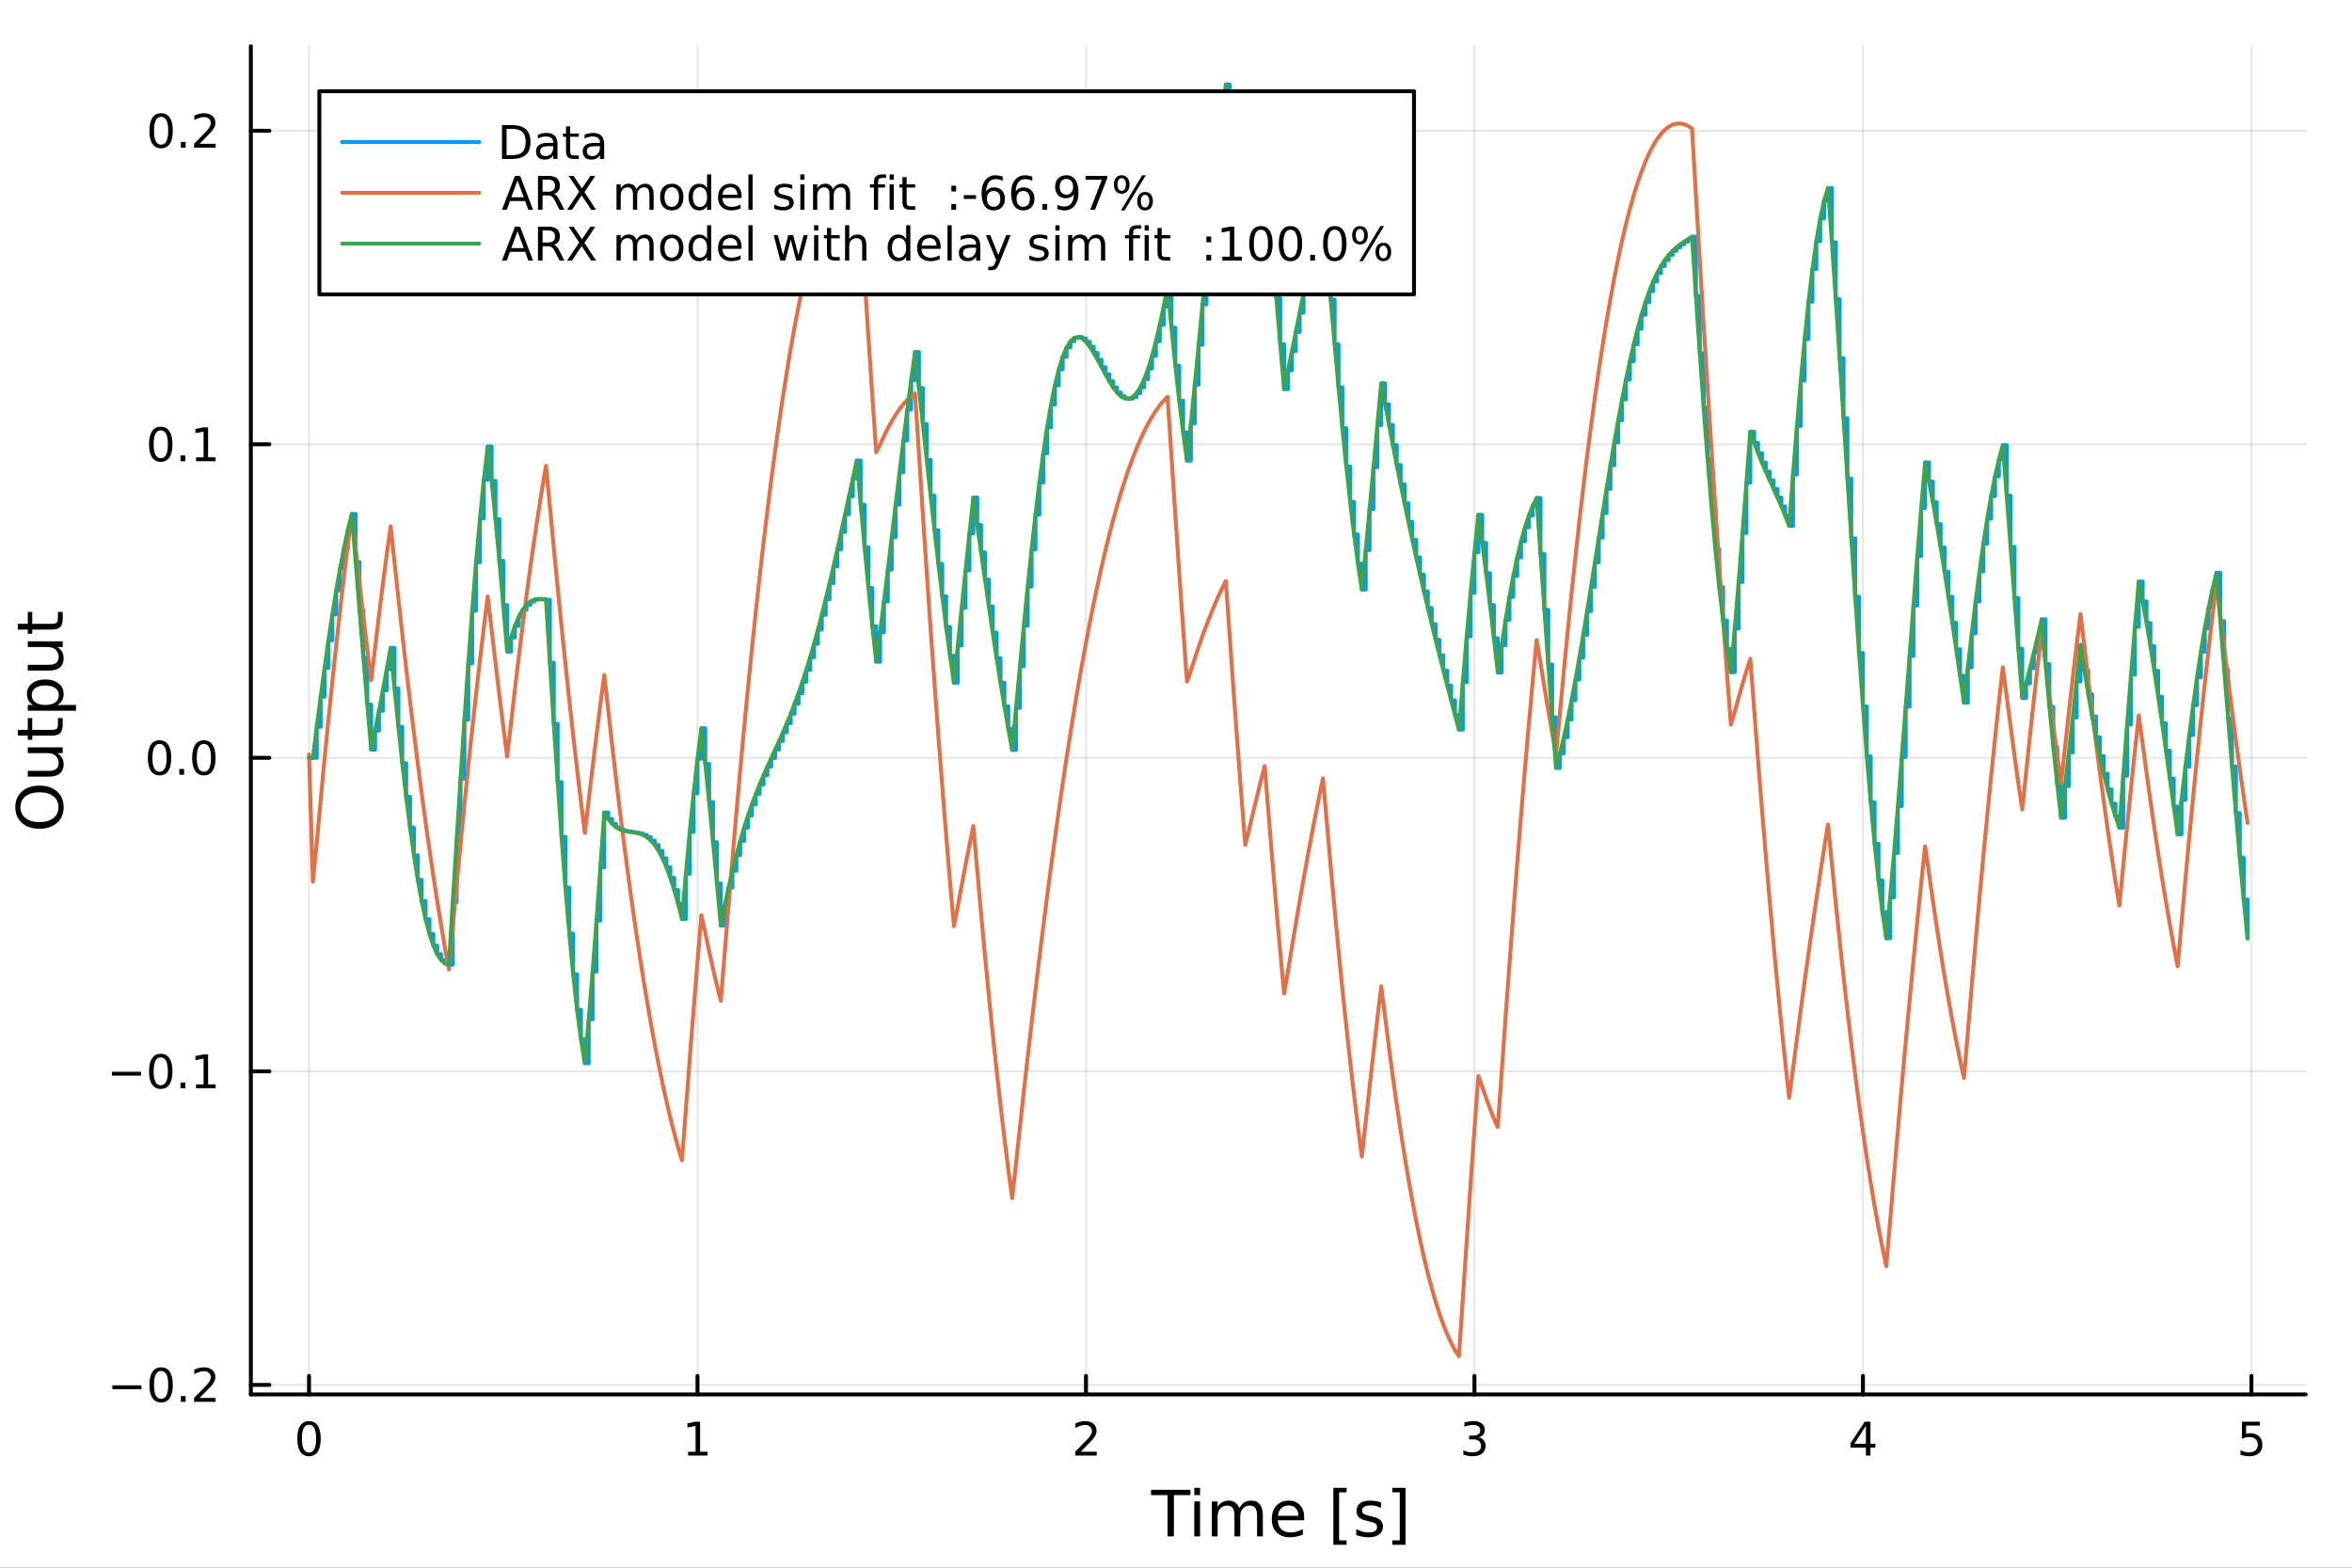 <?xml version="1.0" encoding="utf-8"?>
<svg xmlns="http://www.w3.org/2000/svg" xmlns:xlink="http://www.w3.org/1999/xlink" width="600" height="400" viewBox="0 0 2400 1600">
<rect x="0" y="0" width="2400" height="1600" fill="#333333" stroke="none"/>
<defs>
  <clipPath id="clip790">
    <rect x="0" y="0" width="2400" height="1600"/>
  </clipPath>
</defs>
<path clip-path="url(#clip790)" d="M0 1600 L2400 1600 L2400 0 L0 0  Z" fill="#ffffff" fill-rule="evenodd" fill-opacity="1"/>
<defs>
  <clipPath id="clip791">
    <rect x="480" y="0" width="1681" height="1600"/>
  </clipPath>
</defs>
<path clip-path="url(#clip790)" d="M255.977 1423.18 L2352.76 1423.18 L2352.76 47.244 L255.977 47.244  Z" fill="#ffffff" fill-rule="evenodd" fill-opacity="1"/>
<defs>
  <clipPath id="clip792">
    <rect x="255" y="47" width="2098" height="1377"/>
  </clipPath>
</defs>
<polyline clip-path="url(#clip792)" style="stroke:#000000; stroke-linecap:round; stroke-linejoin:round; stroke-width:2; stroke-opacity:0.1; fill:none" points="315.32,1423.18 315.32,47.244 "/>
<polyline clip-path="url(#clip792)" style="stroke:#000000; stroke-linecap:round; stroke-linejoin:round; stroke-width:2; stroke-opacity:0.1; fill:none" points="711.731,1423.18 711.731,47.244 "/>
<polyline clip-path="url(#clip792)" style="stroke:#000000; stroke-linecap:round; stroke-linejoin:round; stroke-width:2; stroke-opacity:0.1; fill:none" points="1108.14,1423.18 1108.14,47.244 "/>
<polyline clip-path="url(#clip792)" style="stroke:#000000; stroke-linecap:round; stroke-linejoin:round; stroke-width:2; stroke-opacity:0.1; fill:none" points="1504.55,1423.18 1504.55,47.244 "/>
<polyline clip-path="url(#clip792)" style="stroke:#000000; stroke-linecap:round; stroke-linejoin:round; stroke-width:2; stroke-opacity:0.1; fill:none" points="1900.97,1423.18 1900.97,47.244 "/>
<polyline clip-path="url(#clip792)" style="stroke:#000000; stroke-linecap:round; stroke-linejoin:round; stroke-width:2; stroke-opacity:0.1; fill:none" points="2297.38,1423.18 2297.38,47.244 "/>
<polyline clip-path="url(#clip792)" style="stroke:#000000; stroke-linecap:round; stroke-linejoin:round; stroke-width:2; stroke-opacity:0.1; fill:none" points="255.977,1413.43 2352.76,1413.43 "/>
<polyline clip-path="url(#clip792)" style="stroke:#000000; stroke-linecap:round; stroke-linejoin:round; stroke-width:2; stroke-opacity:0.1; fill:none" points="255.977,1093.43 2352.76,1093.43 "/>
<polyline clip-path="url(#clip792)" style="stroke:#000000; stroke-linecap:round; stroke-linejoin:round; stroke-width:2; stroke-opacity:0.1; fill:none" points="255.977,773.429 2352.76,773.429 "/>
<polyline clip-path="url(#clip792)" style="stroke:#000000; stroke-linecap:round; stroke-linejoin:round; stroke-width:2; stroke-opacity:0.1; fill:none" points="255.977,453.43 2352.76,453.43 "/>
<polyline clip-path="url(#clip792)" style="stroke:#000000; stroke-linecap:round; stroke-linejoin:round; stroke-width:2; stroke-opacity:0.1; fill:none" points="255.977,133.431 2352.76,133.431 "/>
<polyline clip-path="url(#clip790)" style="stroke:#000000; stroke-linecap:round; stroke-linejoin:round; stroke-width:4; stroke-opacity:1; fill:none" points="255.977,1423.18 2352.76,1423.18 "/>
<polyline clip-path="url(#clip790)" style="stroke:#000000; stroke-linecap:round; stroke-linejoin:round; stroke-width:4; stroke-opacity:1; fill:none" points="315.32,1423.18 315.32,1404.28 "/>
<polyline clip-path="url(#clip790)" style="stroke:#000000; stroke-linecap:round; stroke-linejoin:round; stroke-width:4; stroke-opacity:1; fill:none" points="711.731,1423.18 711.731,1404.28 "/>
<polyline clip-path="url(#clip790)" style="stroke:#000000; stroke-linecap:round; stroke-linejoin:round; stroke-width:4; stroke-opacity:1; fill:none" points="1108.14,1423.18 1108.14,1404.28 "/>
<polyline clip-path="url(#clip790)" style="stroke:#000000; stroke-linecap:round; stroke-linejoin:round; stroke-width:4; stroke-opacity:1; fill:none" points="1504.55,1423.18 1504.55,1404.28 "/>
<polyline clip-path="url(#clip790)" style="stroke:#000000; stroke-linecap:round; stroke-linejoin:round; stroke-width:4; stroke-opacity:1; fill:none" points="1900.97,1423.18 1900.97,1404.28 "/>
<polyline clip-path="url(#clip790)" style="stroke:#000000; stroke-linecap:round; stroke-linejoin:round; stroke-width:4; stroke-opacity:1; fill:none" points="2297.38,1423.18 2297.38,1404.28 "/>
<path clip-path="url(#clip790)" d="M315.32 1454.1 Q311.709 1454.1 309.88 1457.66 Q308.075 1461.2 308.075 1468.33 Q308.075 1475.44 309.88 1479.01 Q311.709 1482.55 315.32 1482.55 Q318.954 1482.55 320.76 1479.01 Q322.588 1475.44 322.588 1468.33 Q322.588 1461.2 320.76 1457.66 Q318.954 1454.1 315.32 1454.1 M315.32 1450.39 Q321.13 1450.39 324.186 1455 Q327.264 1459.58 327.264 1468.33 Q327.264 1477.06 324.186 1481.67 Q321.13 1486.25 315.32 1486.25 Q309.51 1486.25 306.431 1481.67 Q303.376 1477.06 303.376 1468.33 Q303.376 1459.58 306.431 1455 Q309.51 1450.39 315.32 1450.39 Z" fill="#000000" fill-rule="nonzero" fill-opacity="1" /><path clip-path="url(#clip790)" d="M702.113 1481.64 L709.752 1481.64 L709.752 1455.28 L701.442 1456.95 L701.442 1452.69 L709.706 1451.02 L714.382 1451.02 L714.382 1481.64 L722.021 1481.64 L722.021 1485.58 L702.113 1485.58 L702.113 1481.64 Z" fill="#000000" fill-rule="nonzero" fill-opacity="1" /><path clip-path="url(#clip790)" d="M1102.8 1481.64 L1119.12 1481.64 L1119.12 1485.58 L1097.17 1485.58 L1097.17 1481.64 Q1099.83 1478.89 1104.42 1474.26 Q1109.02 1469.61 1110.2 1468.27 Q1112.45 1465.74 1113.33 1464.01 Q1114.23 1462.25 1114.23 1460.56 Q1114.23 1457.8 1112.29 1456.07 Q1110.37 1454.33 1107.26 1454.33 Q1105.06 1454.33 1102.61 1455.09 Q1100.18 1455.86 1097.4 1457.41 L1097.4 1452.69 Q1100.23 1451.55 1102.68 1450.97 Q1105.13 1450.39 1107.17 1450.39 Q1112.54 1450.39 1115.74 1453.08 Q1118.93 1455.77 1118.93 1460.26 Q1118.93 1462.39 1118.12 1464.31 Q1117.33 1466.2 1115.23 1468.8 Q1114.65 1469.47 1111.55 1472.69 Q1108.44 1475.88 1102.8 1481.64 Z" fill="#000000" fill-rule="nonzero" fill-opacity="1" /><path clip-path="url(#clip790)" d="M1508.8 1466.95 Q1512.16 1467.66 1514.03 1469.93 Q1515.93 1472.2 1515.93 1475.53 Q1515.93 1480.65 1512.41 1483.45 Q1508.89 1486.25 1502.41 1486.25 Q1500.24 1486.25 1497.92 1485.81 Q1495.63 1485.39 1493.18 1484.54 L1493.18 1480.02 Q1495.12 1481.16 1497.44 1481.74 Q1499.75 1482.32 1502.27 1482.32 Q1506.67 1482.32 1508.96 1480.58 Q1511.28 1478.84 1511.28 1475.53 Q1511.28 1472.48 1509.13 1470.77 Q1507 1469.03 1503.18 1469.03 L1499.15 1469.03 L1499.15 1465.19 L1503.36 1465.19 Q1506.81 1465.19 1508.64 1463.82 Q1510.47 1462.43 1510.47 1459.84 Q1510.47 1457.18 1508.57 1455.77 Q1506.7 1454.33 1503.18 1454.33 Q1501.26 1454.33 1499.06 1454.75 Q1496.86 1455.16 1494.22 1456.04 L1494.22 1451.88 Q1496.88 1451.14 1499.2 1450.77 Q1501.53 1450.39 1503.59 1450.39 Q1508.92 1450.39 1512.02 1452.83 Q1515.12 1455.23 1515.12 1459.35 Q1515.12 1462.22 1513.48 1464.21 Q1511.83 1466.18 1508.8 1466.95 Z" fill="#000000" fill-rule="nonzero" fill-opacity="1" /><path clip-path="url(#clip790)" d="M1903.98 1455.09 L1892.17 1473.54 L1903.98 1473.54 L1903.98 1455.09 M1902.75 1451.02 L1908.63 1451.02 L1908.63 1473.54 L1913.56 1473.54 L1913.56 1477.43 L1908.63 1477.43 L1908.63 1485.58 L1903.98 1485.58 L1903.98 1477.43 L1888.37 1477.43 L1888.37 1472.92 L1902.75 1451.02 Z" fill="#000000" fill-rule="nonzero" fill-opacity="1" /><path clip-path="url(#clip790)" d="M2287.66 1451.02 L2306.01 1451.02 L2306.01 1454.96 L2291.94 1454.96 L2291.94 1463.43 Q2292.96 1463.08 2293.97 1462.92 Q2294.99 1462.73 2296.01 1462.73 Q2301.8 1462.73 2305.18 1465.9 Q2308.56 1469.08 2308.56 1474.49 Q2308.56 1480.07 2305.09 1483.17 Q2301.61 1486.25 2295.29 1486.25 Q2293.12 1486.25 2290.85 1485.88 Q2288.6 1485.51 2286.2 1484.77 L2286.2 1480.07 Q2288.28 1481.2 2290.5 1481.76 Q2292.72 1482.32 2295.2 1482.32 Q2299.21 1482.32 2301.54 1480.21 Q2303.88 1478.1 2303.88 1474.49 Q2303.88 1470.88 2301.54 1468.77 Q2299.21 1466.67 2295.2 1466.67 Q2293.33 1466.67 2291.45 1467.08 Q2289.6 1467.5 2287.66 1468.38 L2287.66 1451.02 Z" fill="#000000" fill-rule="nonzero" fill-opacity="1" /><path clip-path="url(#clip790)" d="M1174.54 1520.52 L1214.74 1520.52 L1214.74 1525.93 L1197.87 1525.93 L1197.87 1568.04 L1191.41 1568.04 L1191.41 1525.93 L1174.54 1525.93 L1174.54 1520.52 Z" fill="#000000" fill-rule="nonzero" fill-opacity="1" /><path clip-path="url(#clip790)" d="M1218.68 1532.4 L1224.54 1532.4 L1224.54 1568.04 L1218.68 1568.04 L1218.68 1532.4 M1218.68 1518.52 L1224.54 1518.52 L1224.54 1525.93 L1218.68 1525.93 L1218.68 1518.52 Z" fill="#000000" fill-rule="nonzero" fill-opacity="1" /><path clip-path="url(#clip790)" d="M1264.55 1539.24 Q1266.75 1535.29 1269.8 1533.41 Q1272.86 1531.54 1276.99 1531.54 Q1282.56 1531.54 1285.59 1535.45 Q1288.61 1539.33 1288.61 1546.53 L1288.61 1568.04 L1282.72 1568.04 L1282.72 1546.72 Q1282.72 1541.59 1280.91 1539.11 Q1279.09 1536.63 1275.37 1536.63 Q1270.82 1536.63 1268.18 1539.65 Q1265.54 1542.68 1265.54 1547.9 L1265.54 1568.04 L1259.65 1568.04 L1259.65 1546.72 Q1259.65 1541.56 1257.83 1539.11 Q1256.02 1536.63 1252.23 1536.63 Q1247.74 1536.63 1245.1 1539.68 Q1242.46 1542.71 1242.46 1547.9 L1242.46 1568.04 L1236.57 1568.04 L1236.57 1532.4 L1242.46 1532.4 L1242.46 1537.93 Q1244.47 1534.66 1247.27 1533.1 Q1250.07 1531.54 1253.92 1531.54 Q1257.8 1531.54 1260.51 1533.51 Q1263.24 1535.48 1264.55 1539.24 Z" fill="#000000" fill-rule="nonzero" fill-opacity="1" /><path clip-path="url(#clip790)" d="M1330.78 1548.76 L1330.78 1551.62 L1303.86 1551.62 Q1304.24 1557.67 1307.49 1560.85 Q1310.76 1564 1316.59 1564 Q1319.96 1564 1323.11 1563.17 Q1326.3 1562.35 1329.42 1560.69 L1329.42 1566.23 Q1326.26 1567.57 1322.95 1568.27 Q1319.64 1568.97 1316.24 1568.97 Q1307.71 1568.97 1302.71 1564 Q1297.75 1559.04 1297.75 1550.57 Q1297.75 1541.82 1302.46 1536.69 Q1307.2 1531.54 1315.22 1531.54 Q1322.41 1531.54 1326.58 1536.18 Q1330.78 1540.8 1330.78 1548.76 M1324.93 1547.04 Q1324.86 1542.23 1322.22 1539.37 Q1319.61 1536.5 1315.28 1536.5 Q1310.38 1536.5 1307.42 1539.27 Q1304.49 1542.04 1304.05 1547.07 L1324.93 1547.04 Z" fill="#000000" fill-rule="nonzero" fill-opacity="1" /><path clip-path="url(#clip790)" d="M1360.58 1518.52 L1374.07 1518.52 L1374.07 1523.07 L1366.43 1523.07 L1366.43 1572.09 L1374.07 1572.09 L1374.07 1576.64 L1360.58 1576.64 L1360.58 1518.52 Z" fill="#000000" fill-rule="nonzero" fill-opacity="1" /><path clip-path="url(#clip790)" d="M1409.27 1533.45 L1409.27 1538.98 Q1406.79 1537.71 1404.12 1537.07 Q1401.44 1536.44 1398.58 1536.44 Q1394.22 1536.44 1392.02 1537.77 Q1389.86 1539.11 1389.86 1541.79 Q1389.86 1543.82 1391.42 1545 Q1392.98 1546.15 1397.69 1547.2 L1399.69 1547.64 Q1405.93 1548.98 1408.54 1551.43 Q1411.18 1553.85 1411.18 1558.21 Q1411.18 1563.17 1407.24 1566.07 Q1403.32 1568.97 1396.45 1568.97 Q1393.58 1568.97 1390.46 1568.39 Q1387.38 1567.85 1383.94 1566.74 L1383.94 1560.69 Q1387.18 1562.38 1390.34 1563.24 Q1393.49 1564.07 1396.57 1564.07 Q1400.71 1564.07 1402.94 1562.66 Q1405.17 1561.23 1405.17 1558.65 Q1405.17 1556.27 1403.54 1554.99 Q1401.95 1553.72 1396.51 1552.54 L1394.47 1552.07 Q1389.03 1550.92 1386.61 1548.56 Q1384.19 1546.18 1384.19 1542.04 Q1384.19 1537.01 1387.76 1534.27 Q1391.32 1531.54 1397.88 1531.54 Q1401.13 1531.54 1403.99 1532.01 Q1406.85 1532.49 1409.27 1533.45 Z" fill="#000000" fill-rule="nonzero" fill-opacity="1" /><path clip-path="url(#clip790)" d="M1434.2 1518.52 L1434.2 1576.64 L1420.7 1576.64 L1420.7 1572.09 L1428.31 1572.09 L1428.31 1523.07 L1420.7 1523.07 L1420.7 1518.52 L1434.2 1518.52 Z" fill="#000000" fill-rule="nonzero" fill-opacity="1" /><polyline clip-path="url(#clip790)" style="stroke:#000000; stroke-linecap:round; stroke-linejoin:round; stroke-width:4; stroke-opacity:1; fill:none" points="255.977,1423.18 255.977,47.244 "/>
<polyline clip-path="url(#clip790)" style="stroke:#000000; stroke-linecap:round; stroke-linejoin:round; stroke-width:4; stroke-opacity:1; fill:none" points="255.977,1413.43 274.875,1413.43 "/>
<polyline clip-path="url(#clip790)" style="stroke:#000000; stroke-linecap:round; stroke-linejoin:round; stroke-width:4; stroke-opacity:1; fill:none" points="255.977,1093.43 274.875,1093.43 "/>
<polyline clip-path="url(#clip790)" style="stroke:#000000; stroke-linecap:round; stroke-linejoin:round; stroke-width:4; stroke-opacity:1; fill:none" points="255.977,773.429 274.875,773.429 "/>
<polyline clip-path="url(#clip790)" style="stroke:#000000; stroke-linecap:round; stroke-linejoin:round; stroke-width:4; stroke-opacity:1; fill:none" points="255.977,453.43 274.875,453.43 "/>
<polyline clip-path="url(#clip790)" style="stroke:#000000; stroke-linecap:round; stroke-linejoin:round; stroke-width:4; stroke-opacity:1; fill:none" points="255.977,133.431 274.875,133.431 "/>
<path clip-path="url(#clip790)" d="M114.631 1413.88 L144.306 1413.88 L144.306 1417.81 L114.631 1417.81 L114.631 1413.88 Z" fill="#000000" fill-rule="nonzero" fill-opacity="1" /><path clip-path="url(#clip790)" d="M164.399 1399.22 Q160.788 1399.22 158.959 1402.79 Q157.153 1406.33 157.153 1413.46 Q157.153 1420.57 158.959 1424.13 Q160.788 1427.67 164.399 1427.67 Q168.033 1427.67 169.839 1424.13 Q171.667 1420.57 171.667 1413.46 Q171.667 1406.33 169.839 1402.79 Q168.033 1399.22 164.399 1399.22 M164.399 1395.52 Q170.209 1395.52 173.264 1400.13 Q176.343 1404.71 176.343 1413.46 Q176.343 1422.19 173.264 1426.79 Q170.209 1431.38 164.399 1431.38 Q158.589 1431.38 155.51 1426.79 Q152.454 1422.19 152.454 1413.46 Q152.454 1404.71 155.51 1400.13 Q158.589 1395.52 164.399 1395.52 Z" fill="#000000" fill-rule="nonzero" fill-opacity="1" /><path clip-path="url(#clip790)" d="M184.561 1424.83 L189.445 1424.83 L189.445 1430.71 L184.561 1430.71 L184.561 1424.83 Z" fill="#000000" fill-rule="nonzero" fill-opacity="1" /><path clip-path="url(#clip790)" d="M203.658 1426.77 L219.977 1426.77 L219.977 1430.71 L198.033 1430.71 L198.033 1426.77 Q200.695 1424.02 205.278 1419.39 Q209.885 1414.73 211.065 1413.39 Q213.311 1410.87 214.19 1409.13 Q215.093 1407.37 215.093 1405.68 Q215.093 1402.93 213.149 1401.19 Q211.227 1399.46 208.125 1399.46 Q205.926 1399.46 203.473 1400.22 Q201.042 1400.98 198.264 1402.53 L198.264 1397.81 Q201.088 1396.68 203.542 1396.1 Q205.996 1395.52 208.033 1395.52 Q213.403 1395.52 216.598 1398.21 Q219.792 1400.89 219.792 1405.38 Q219.792 1407.51 218.982 1409.43 Q218.195 1411.33 216.088 1413.92 Q215.51 1414.59 212.408 1417.81 Q209.306 1421.01 203.658 1426.77 Z" fill="#000000" fill-rule="nonzero" fill-opacity="1" /><path clip-path="url(#clip790)" d="M114.26 1093.88 L143.936 1093.88 L143.936 1097.81 L114.26 1097.81 L114.26 1093.88 Z" fill="#000000" fill-rule="nonzero" fill-opacity="1" /><path clip-path="url(#clip790)" d="M164.028 1079.23 Q160.417 1079.23 158.589 1082.79 Q156.783 1086.33 156.783 1093.46 Q156.783 1100.57 158.589 1104.13 Q160.417 1107.67 164.028 1107.67 Q167.663 1107.67 169.468 1104.13 Q171.297 1100.57 171.297 1093.46 Q171.297 1086.33 169.468 1082.79 Q167.663 1079.23 164.028 1079.23 M164.028 1075.52 Q169.839 1075.52 172.894 1080.13 Q175.973 1084.71 175.973 1093.46 Q175.973 1102.19 172.894 1106.8 Q169.839 1111.38 164.028 1111.38 Q158.218 1111.38 155.14 1106.8 Q152.084 1102.19 152.084 1093.46 Q152.084 1084.71 155.14 1080.13 Q158.218 1075.52 164.028 1075.52 Z" fill="#000000" fill-rule="nonzero" fill-opacity="1" /><path clip-path="url(#clip790)" d="M184.19 1104.83 L189.075 1104.83 L189.075 1110.71 L184.19 1110.71 L184.19 1104.83 Z" fill="#000000" fill-rule="nonzero" fill-opacity="1" /><path clip-path="url(#clip790)" d="M200.07 1106.77 L207.709 1106.77 L207.709 1080.41 L199.399 1082.07 L199.399 1077.81 L207.662 1076.15 L212.338 1076.15 L212.338 1106.77 L219.977 1106.77 L219.977 1110.71 L200.07 1110.71 L200.07 1106.77 Z" fill="#000000" fill-rule="nonzero" fill-opacity="1" /><path clip-path="url(#clip790)" d="M162.802 759.227 Q159.19 759.227 157.362 762.792 Q155.556 766.334 155.556 773.463 Q155.556 780.57 157.362 784.135 Q159.19 787.676 162.802 787.676 Q166.436 787.676 168.241 784.135 Q170.07 780.57 170.07 773.463 Q170.07 766.334 168.241 762.792 Q166.436 759.227 162.802 759.227 M162.802 755.524 Q168.612 755.524 171.667 760.13 Q174.746 764.713 174.746 773.463 Q174.746 782.19 171.667 786.797 Q168.612 791.38 162.802 791.38 Q156.991 791.38 153.913 786.797 Q150.857 782.19 150.857 773.463 Q150.857 764.713 153.913 760.13 Q156.991 755.524 162.802 755.524 Z" fill="#000000" fill-rule="nonzero" fill-opacity="1" /><path clip-path="url(#clip790)" d="M182.963 784.829 L187.848 784.829 L187.848 790.709 L182.963 790.709 L182.963 784.829 Z" fill="#000000" fill-rule="nonzero" fill-opacity="1" /><path clip-path="url(#clip790)" d="M208.033 759.227 Q204.422 759.227 202.593 762.792 Q200.787 766.334 200.787 773.463 Q200.787 780.57 202.593 784.135 Q204.422 787.676 208.033 787.676 Q211.667 787.676 213.473 784.135 Q215.301 780.57 215.301 773.463 Q215.301 766.334 213.473 762.792 Q211.667 759.227 208.033 759.227 M208.033 755.524 Q213.843 755.524 216.898 760.13 Q219.977 764.713 219.977 773.463 Q219.977 782.19 216.898 786.797 Q213.843 791.38 208.033 791.38 Q202.223 791.38 199.144 786.797 Q196.088 782.19 196.088 773.463 Q196.088 764.713 199.144 760.13 Q202.223 755.524 208.033 755.524 Z" fill="#000000" fill-rule="nonzero" fill-opacity="1" /><path clip-path="url(#clip790)" d="M164.028 439.229 Q160.417 439.229 158.589 442.793 Q156.783 446.335 156.783 453.465 Q156.783 460.571 158.589 464.136 Q160.417 467.677 164.028 467.677 Q167.663 467.677 169.468 464.136 Q171.297 460.571 171.297 453.465 Q171.297 446.335 169.468 442.793 Q167.663 439.229 164.028 439.229 M164.028 435.525 Q169.839 435.525 172.894 440.131 Q175.973 444.715 175.973 453.465 Q175.973 462.191 172.894 466.798 Q169.839 471.381 164.028 471.381 Q158.218 471.381 155.14 466.798 Q152.084 462.191 152.084 453.465 Q152.084 444.715 155.14 440.131 Q158.218 435.525 164.028 435.525 Z" fill="#000000" fill-rule="nonzero" fill-opacity="1" /><path clip-path="url(#clip790)" d="M184.19 464.83 L189.075 464.83 L189.075 470.71 L184.19 470.71 L184.19 464.83 Z" fill="#000000" fill-rule="nonzero" fill-opacity="1" /><path clip-path="url(#clip790)" d="M200.07 466.775 L207.709 466.775 L207.709 440.409 L199.399 442.076 L199.399 437.817 L207.662 436.15 L212.338 436.15 L212.338 466.775 L219.977 466.775 L219.977 470.71 L200.07 470.71 L200.07 466.775 Z" fill="#000000" fill-rule="nonzero" fill-opacity="1" /><path clip-path="url(#clip790)" d="M164.399 119.23 Q160.788 119.23 158.959 122.795 Q157.153 126.336 157.153 133.466 Q157.153 140.572 158.959 144.137 Q160.788 147.679 164.399 147.679 Q168.033 147.679 169.839 144.137 Q171.667 140.572 171.667 133.466 Q171.667 126.336 169.839 122.795 Q168.033 119.23 164.399 119.23 M164.399 115.526 Q170.209 115.526 173.264 120.133 Q176.343 124.716 176.343 133.466 Q176.343 142.193 173.264 146.799 Q170.209 151.382 164.399 151.382 Q158.589 151.382 155.51 146.799 Q152.454 142.193 152.454 133.466 Q152.454 124.716 155.51 120.133 Q158.589 115.526 164.399 115.526 Z" fill="#000000" fill-rule="nonzero" fill-opacity="1" /><path clip-path="url(#clip790)" d="M184.561 144.832 L189.445 144.832 L189.445 150.711 L184.561 150.711 L184.561 144.832 Z" fill="#000000" fill-rule="nonzero" fill-opacity="1" /><path clip-path="url(#clip790)" d="M203.658 146.776 L219.977 146.776 L219.977 150.711 L198.033 150.711 L198.033 146.776 Q200.695 144.021 205.278 139.392 Q209.885 134.739 211.065 133.396 Q213.311 130.873 214.19 129.137 Q215.093 127.378 215.093 125.688 Q215.093 122.934 213.149 121.197 Q211.227 119.461 208.125 119.461 Q205.926 119.461 203.473 120.225 Q201.042 120.989 198.264 122.54 L198.264 117.818 Q201.088 116.684 203.542 116.105 Q205.996 115.526 208.033 115.526 Q213.403 115.526 216.598 118.211 Q219.792 120.897 219.792 125.387 Q219.792 127.517 218.982 129.438 Q218.195 131.336 216.088 133.929 Q215.51 134.6 212.408 137.818 Q209.306 141.012 203.658 146.776 Z" fill="#000000" fill-rule="nonzero" fill-opacity="1" /><path clip-path="url(#clip790)" d="M20.845 823.791 Q20.845 830.793 26.064 834.931 Q31.284 839.037 40.292 839.037 Q49.267 839.037 54.487 834.931 Q59.707 830.793 59.707 823.791 Q59.707 816.788 54.487 812.714 Q49.267 808.609 40.292 808.609 Q31.284 808.609 26.064 812.714 Q20.845 816.788 20.845 823.791 M15.625 823.791 Q15.625 813.797 22.341 807.813 Q29.025 801.829 40.292 801.829 Q51.527 801.829 58.243 807.813 Q64.927 813.797 64.927 823.791 Q64.927 833.817 58.243 839.832 Q51.559 845.816 40.292 845.816 Q29.025 845.816 22.341 839.832 Q15.625 833.817 15.625 823.791 Z" fill="#000000" fill-rule="nonzero" fill-opacity="1" /><path clip-path="url(#clip790)" d="M49.936 792.631 L28.356 792.631 L28.356 786.774 L49.713 786.774 Q54.774 786.774 57.32 784.801 Q59.835 782.827 59.835 778.881 Q59.835 774.138 56.811 771.401 Q53.787 768.632 48.567 768.632 L28.356 768.632 L28.356 762.775 L64.004 762.775 L64.004 768.632 L58.53 768.632 Q61.776 770.764 63.368 773.597 Q64.927 776.398 64.927 780.122 Q64.927 786.265 61.108 789.448 Q57.288 792.631 49.936 792.631 M27.497 777.894 L27.497 777.894 Z" fill="#000000" fill-rule="nonzero" fill-opacity="1" /><path clip-path="url(#clip790)" d="M18.235 744.92 L28.356 744.92 L28.356 732.857 L32.908 732.857 L32.908 744.92 L52.259 744.92 Q56.62 744.92 57.861 743.742 Q59.103 742.533 59.103 738.872 L59.103 732.857 L64.004 732.857 L64.004 738.872 Q64.004 745.652 61.49 748.23 Q58.943 750.808 52.259 750.808 L32.908 750.808 L32.908 755.105 L28.356 755.105 L28.356 750.808 L18.235 750.808 L18.235 744.92 Z" fill="#000000" fill-rule="nonzero" fill-opacity="1" /><path clip-path="url(#clip790)" d="M58.657 719.489 L77.563 719.489 L77.563 725.377 L28.356 725.377 L28.356 719.489 L33.767 719.489 Q30.584 717.643 29.056 714.842 Q27.497 712.009 27.497 708.094 Q27.497 701.601 32.653 697.559 Q37.809 693.485 46.212 693.485 Q54.615 693.485 59.771 697.559 Q64.927 701.601 64.927 708.094 Q64.927 712.009 63.399 714.842 Q61.84 717.643 58.657 719.489 M46.212 699.564 Q39.751 699.564 36.09 702.238 Q32.398 704.879 32.398 709.526 Q32.398 714.173 36.09 716.847 Q39.751 719.489 46.212 719.489 Q52.673 719.489 56.365 716.847 Q60.026 714.173 60.026 709.526 Q60.026 704.879 56.365 702.238 Q52.673 699.564 46.212 699.564 Z" fill="#000000" fill-rule="nonzero" fill-opacity="1" /><path clip-path="url(#clip790)" d="M49.936 684.382 L28.356 684.382 L28.356 678.525 L49.713 678.525 Q54.774 678.525 57.32 676.552 Q59.835 674.579 59.835 670.632 Q59.835 665.889 56.811 663.152 Q53.787 660.383 48.567 660.383 L28.356 660.383 L28.356 654.527 L64.004 654.527 L64.004 660.383 L58.53 660.383 Q61.776 662.516 63.368 665.348 Q64.927 668.149 64.927 671.873 Q64.927 678.016 61.108 681.199 Q57.288 684.382 49.936 684.382 M27.497 669.645 L27.497 669.645 Z" fill="#000000" fill-rule="nonzero" fill-opacity="1" /><path clip-path="url(#clip790)" d="M18.235 636.671 L28.356 636.671 L28.356 624.608 L32.908 624.608 L32.908 636.671 L52.259 636.671 Q56.62 636.671 57.861 635.493 Q59.103 634.284 59.103 630.623 L59.103 624.608 L64.004 624.608 L64.004 630.623 Q64.004 637.403 61.49 639.981 Q58.943 642.559 52.259 642.559 L32.908 642.559 L32.908 646.856 L28.356 646.856 L28.356 642.559 L18.235 642.559 L18.235 636.671 Z" fill="#000000" fill-rule="nonzero" fill-opacity="1" /><polyline clip-path="url(#clip792)" style="stroke:#009af9; stroke-linecap:round; stroke-linejoin:round; stroke-width:4; stroke-opacity:1; fill:none" points="315.32,773.429 319.284,773.429 323.248,773.429 323.248,741.799 327.212,741.799 327.212,711.1 331.176,711.1 331.176,681.603 335.141,681.603 335.141,653.548 339.105,653.548 339.105,627.143 343.069,627.143 343.069,602.561 347.033,602.561 347.033,579.937 350.997,579.937 350.997,559.366 354.961,559.366 354.961,540.903 358.925,540.903 358.925,524.562 362.889,524.562 362.889,573.58 366.853,573.58 366.853,622.769 370.818,622.769 370.818,671.495 374.782,671.495 374.782,719.144 378.746,719.144 378.746,765.14 382.71,765.14 382.71,745.695 386.674,745.695 386.674,725.457 390.638,725.457 390.638,704.553 394.602,704.553 394.602,683.124 398.566,683.124 398.566,661.317 402.53,661.317 402.53,702.548 406.495,702.548 406.495,741.851 410.459,741.851 410.459,778.843 414.423,778.843 414.423,813.195 418.387,813.195 418.387,844.639 422.351,844.639 422.351,872.964 426.315,872.964 426.315,898.028 430.279,898.028 430.279,919.751 434.243,919.751 434.243,938.12 438.208,938.12 438.208,953.184 442.172,953.184 442.172,965.052 446.136,965.052 446.136,973.892 450.1,973.892 450.1,979.92 454.064,979.92 454.064,983.401 458.028,983.401 458.028,984.637 461.992,984.637 461.992,920.705 465.956,920.705 465.956,857.088 469.92,857.088 469.92,794.701 473.885,794.701 473.885,734.412 477.849,734.412 477.849,677.025 481.813,677.025 481.813,623.267 485.777,623.267 485.777,573.774 489.741,573.774 489.741,529.084 493.705,529.084 493.705,489.626 497.669,489.626 497.669,455.717 501.633,455.717 501.633,490.819 505.597,490.819 505.597,529.895 509.562,529.895 509.562,572.377 513.526,572.377 513.526,617.644 517.49,617.644 517.49,665.036 521.454,665.036 521.454,650.606 525.418,650.606 525.418,638.782 529.382,638.782 529.382,629.408 533.346,629.408 533.346,622.289 537.31,622.289 537.31,617.193 541.275,617.193 541.275,613.859 545.239,613.859 545.239,612.001 549.203,612.001 549.203,611.319 553.167,611.319 553.167,611.496 557.131,611.496 557.131,612.215 561.095,612.215 561.095,676.418 565.059,676.418 565.059,738.674 569.023,738.674 569.023,798.146 572.987,798.146 572.987,854.078 576.952,854.078 576.952,905.8 580.916,905.8 580.916,952.741 584.88,952.741 584.88,994.44 588.844,994.44 588.844,1030.55 592.808,1030.55 592.808,1060.83 596.772,1060.83 596.772,1085.18 600.736,1085.18 600.736,1040.33 604.7,1040.33 604.7,991.53 608.664,991.53 608.664,939.542 612.629,939.542 612.629,885.173 616.593,885.173 616.593,829.254 620.557,829.254 620.557,835.89 624.521,835.89 624.521,840.79 628.485,840.79 628.485,844.225 632.449,844.225 632.449,846.484 636.413,846.484 636.413,847.868 640.377,847.868 640.377,848.681 644.341,848.681 644.341,849.23 648.306,849.23 648.306,849.811 652.27,849.811 652.27,850.711 656.234,850.711 656.234,852.196 660.198,852.196 660.198,854.512 664.162,854.512 664.162,857.879 668.126,857.879 668.126,862.484 672.09,862.484 672.09,868.485 676.054,868.485 676.054,876.002 680.019,876.002 680.019,885.12 683.983,885.12 683.983,895.888 687.947,895.888 687.947,908.317 691.911,908.317 691.911,922.384 695.875,922.384 695.875,938.029 699.839,938.029 699.839,891.903 703.803,891.903 703.803,849.009 707.767,849.009 707.767,809.742 711.731,809.742 711.731,774.414 715.696,774.414 715.696,743.256 719.66,743.256 719.66,779.673 723.624,779.673 723.624,818.602 727.588,818.602 727.588,859.479 731.552,859.479 731.552,901.715 735.516,901.715 735.516,944.711 739.48,944.711 739.48,924.605 743.444,924.605 743.444,905.935 747.408,905.935 747.408,888.672 751.373,888.672 751.373,872.768 755.337,872.768 755.337,858.151 759.301,858.151 759.301,844.73 763.265,844.73 763.265,832.396 767.229,832.396 767.229,821.026 771.193,821.026 771.193,810.484 775.157,810.484 775.157,800.626 779.121,800.626 779.121,791.301 783.085,791.301 783.085,782.356 787.05,782.356 787.05,773.638 791.014,773.638 791.014,764.998 794.978,764.998 794.978,756.291 798.942,756.291 798.942,747.383 802.906,747.383 802.906,738.149 806.87,738.149 806.87,728.479 810.834,728.479 810.834,718.276 814.798,718.276 814.798,707.461 818.763,707.461 818.763,695.971 822.727,695.971 822.727,683.763 826.691,683.763 826.691,670.808 830.655,670.808 830.655,657.101 834.619,657.101 834.619,642.651 838.583,642.651 838.583,627.486 842.547,627.486 842.547,611.648 846.511,611.648 846.511,595.195 850.475,595.195 850.475,578.2 854.44,578.2 854.44,560.743 858.404,560.743 858.404,542.917 862.368,542.917 862.368,524.82 866.332,524.82 866.332,506.557 870.296,506.557 870.296,488.234 874.26,488.234 874.26,469.958 878.224,469.958 878.224,515.095 882.188,515.095 882.188,558.624 886.152,558.624 886.152,600.101 890.117,600.101 890.117,639.136 894.081,639.136 894.081,675.391 898.045,675.391 898.045,645.331 902.009,645.331 902.009,613.869 905.973,613.869 905.973,581.4 909.937,581.4 909.937,548.329 913.901,548.329 913.901,515.065 917.865,515.065 917.865,482.011 921.829,482.011 921.829,449.555 925.794,449.555 925.794,418.066 929.758,418.066 929.758,387.884 933.722,387.884 933.722,359.319 937.686,359.319 937.686,395.898 941.65,395.898 941.65,432.725 945.614,432.725 945.614,469.442 949.578,469.442 949.578,505.701 953.542,505.701 953.542,541.167 957.507,541.167 957.507,575.53 961.471,575.53 961.471,608.506 965.435,608.506 965.435,639.841 969.399,639.841 969.399,669.321 973.363,669.321 973.363,696.77 977.327,696.77 977.327,658.791 981.291,658.791 981.291,620.417 985.255,620.417 985.255,582.139 989.219,582.139 989.219,544.435 993.184,544.435 993.184,507.758 997.148,507.758 997.148,535.792 1001.11,535.792 1001.11,563.8 1005.08,563.8 1005.08,591.582 1009.04,591.582 1009.04,618.947 1013,618.947 1013,645.714 1016.97,645.714 1016.97,671.715 1020.93,671.715 1020.93,696.799 1024.9,696.799 1024.9,720.835 1028.86,720.835 1028.86,743.712 1032.82,743.712 1032.82,765.341 1036.79,765.341 1036.79,722.4 1040.75,722.4 1040.75,679.972 1044.72,679.972 1044.72,638.581 1048.68,638.581 1048.68,598.718 1052.65,598.718 1052.65,560.831 1056.61,560.831 1056.61,525.321 1060.57,525.321 1060.57,492.532 1064.54,492.532 1064.54,462.747 1068.5,462.747 1068.5,436.186 1072.47,436.186 1072.47,412.998 1076.43,412.998 1076.43,393.269 1080.39,393.269 1080.39,377.013 1084.36,377.013 1084.36,364.18 1088.32,364.18 1088.32,354.658 1092.29,354.658 1092.29,348.271 1096.25,348.271 1096.25,344.796 1100.21,344.796 1100.21,343.955 1104.18,343.955 1104.18,345.435 1108.14,345.435 1108.14,348.884 1112.11,348.884 1112.11,353.928 1116.07,353.928 1116.07,360.174 1120.04,360.174 1120.04,367.218 1124,367.218 1124,374.656 1127.96,374.656 1127.96,382.091 1131.93,382.091 1131.93,389.139 1135.89,389.139 1135.89,395.439 1139.86,395.439 1139.86,400.655 1143.82,400.655 1143.82,404.487 1147.78,404.487 1147.78,406.673 1151.75,406.673 1151.75,406.992 1155.71,406.992 1155.71,405.271 1159.68,405.271 1159.68,401.381 1163.64,401.381 1163.64,395.244 1167.6,395.244 1167.6,386.832 1171.57,386.832 1171.57,376.161 1175.53,376.161 1175.53,363.297 1179.5,363.297 1179.5,348.345 1183.46,348.345 1183.46,331.455 1187.43,331.455 1187.43,312.808 1191.39,312.808 1191.39,292.62 1195.35,292.62 1195.35,334.392 1199.32,334.392 1199.32,373.26 1203.28,373.26 1203.28,408.961 1207.25,408.961 1207.25,441.299 1211.21,441.299 1211.21,470.144 1215.17,470.144 1215.17,432.175 1219.14,432.175 1219.14,392.523 1223.1,392.523 1223.1,351.799 1227.07,351.799 1227.07,310.62 1231.03,310.62 1231.03,269.595 1234.99,269.595 1234.99,229.314 1238.96,229.314 1238.96,190.337 1242.92,190.337 1242.92,153.186 1246.89,153.186 1246.89,118.331 1250.85,118.331 1250.85,86.186 1254.82,86.186 1254.82,120.362 1258.78,120.362 1258.78,156.017 1262.74,156.017 1262.74,192.822 1266.71,192.822 1266.71,230.433 1270.67,230.433 1270.67,268.492 1274.64,268.492 1274.64,243.382 1278.6,243.382 1278.6,219.873 1282.56,219.873 1282.56,198.162 1286.53,198.162 1286.53,178.408 1290.49,178.408 1290.49,160.728 1294.46,160.728 1294.46,208.456 1298.42,208.456 1298.42,256.501 1302.38,256.501 1302.38,304.316 1306.35,304.316 1306.35,351.37 1310.31,351.37 1310.31,397.158 1314.28,397.158 1314.28,377.951 1318.24,377.951 1318.24,358.448 1322.21,358.448 1322.21,338.814 1326.17,338.814 1326.17,319.214 1330.13,319.214 1330.13,299.811 1334.1,299.811 1334.1,280.76 1338.06,280.76 1338.06,262.206 1342.03,262.206 1342.03,244.284 1345.99,244.284 1345.99,227.114 1349.95,227.114 1349.95,210.799 1353.92,210.799 1353.92,258.686 1357.88,258.686 1357.88,305.719 1361.85,305.719 1361.85,351.404 1365.81,351.404 1365.81,395.289 1369.77,395.289 1369.77,436.962 1373.74,436.962 1373.74,476.067 1377.7,476.067 1377.7,512.302 1381.67,512.302 1381.67,545.427 1385.63,545.427 1385.63,575.268 1389.6,575.268 1389.6,601.715 1393.56,601.715 1393.56,561.465 1397.52,561.465 1397.52,519.664 1401.49,519.664 1401.49,476.935 1405.45,476.935 1405.45,433.905 1409.42,433.905 1409.42,391.189 1413.38,391.189 1413.38,412.642 1417.34,412.642 1417.34,433.699 1421.31,433.699 1421.31,454.34 1425.27,454.34 1425.27,474.55 1429.24,474.55 1429.24,494.316 1433.2,494.316 1433.2,513.634 1437.16,513.634 1437.16,532.503 1441.13,532.503 1441.13,550.928 1445.09,550.928 1445.09,568.919 1449.06,568.919 1449.06,586.491 1453.02,586.491 1453.02,603.661 1456.98,603.661 1456.98,620.454 1460.95,620.454 1460.95,636.895 1464.91,636.895 1464.91,653.012 1468.88,653.012 1468.88,668.836 1472.84,668.836 1472.84,684.4 1476.81,684.4 1476.81,699.737 1480.77,699.737 1480.77,714.88 1484.73,714.88 1484.73,729.862 1488.7,729.862 1488.7,744.714 1492.66,744.714 1492.66,696.208 1496.63,696.208 1496.63,649.494 1500.59,649.494 1500.59,605.136 1504.55,605.136 1504.55,563.64 1508.52,563.64 1508.52,525.441 1512.48,525.441 1512.48,554.16 1516.45,554.16 1516.45,584.956 1520.41,584.956 1520.41,617.488 1524.37,617.488 1524.37,651.388 1528.34,651.388 1528.34,686.271 1532.3,686.271 1532.3,658.478 1536.27,658.478 1536.27,632.731 1540.23,632.731 1540.23,609.174 1544.2,609.174 1544.2,587.906 1548.16,587.906 1548.16,568.981 1552.12,568.981 1552.12,552.407 1556.09,552.407 1556.09,538.15 1560.05,538.15 1560.05,526.135 1564.02,526.135 1564.02,516.245 1567.98,516.245 1567.98,508.331 1571.94,508.331 1571.94,565.47 1575.91,565.47 1575.91,622.329 1579.87,622.329 1579.87,678.138 1583.84,678.138 1583.84,732.166 1587.8,732.166 1587.8,783.737 1591.76,783.737 1591.76,768.979 1595.73,768.979 1595.73,752.478 1599.69,752.478 1599.69,734.32 1603.66,734.32 1603.66,714.622 1607.62,714.622 1607.62,693.535 1611.59,693.535 1611.59,671.23 1615.55,671.23 1615.55,647.904 1619.51,647.904 1619.51,623.769 1623.48,623.769 1623.48,599.05 1627.44,599.05 1627.44,573.98 1631.41,573.98 1631.41,548.794 1635.37,548.794 1635.37,523.725 1639.33,523.725 1639.33,499 1643.3,499 1643.3,474.835 1647.26,474.835 1647.26,451.43 1651.23,451.43 1651.23,428.969 1655.19,428.969 1655.19,407.613 1659.15,407.613 1659.15,387.499 1663.12,387.499 1663.12,368.739 1667.08,368.739 1667.08,351.416 1671.05,351.416 1671.05,335.585 1675.01,335.585 1675.01,321.274 1678.98,321.274 1678.98,308.482 1682.94,308.482 1682.94,297.179 1686.9,297.179 1686.9,287.311 1690.87,287.311 1690.87,278.799 1694.83,278.799 1694.83,271.541 1698.8,271.541 1698.8,265.416 1702.76,265.416 1702.76,260.288 1706.72,260.288 1706.72,256.006 1710.69,256.006 1710.69,252.41 1714.65,252.41 1714.65,249.333 1718.62,249.333 1718.62,246.604 1722.58,246.604 1722.58,244.055 1726.54,244.055 1726.54,241.518 1730.51,241.518 1730.51,302.094 1734.47,302.094 1734.47,360.511 1738.44,360.511 1738.44,416.091 1742.4,416.091 1742.4,468.231 1746.37,468.231 1746.37,516.408 1750.33,516.408 1750.33,560.188 1754.29,560.188 1754.29,599.233 1758.26,599.233 1758.26,633.304 1762.22,633.304 1762.22,662.263 1766.19,662.263 1766.19,686.073 1770.15,686.073 1770.15,641.535 1774.11,641.535 1774.11,593.929 1778.08,593.929 1778.08,544.039 1782.04,544.039 1782.04,492.671 1786.01,492.671 1786.01,440.641 1789.97,440.641 1789.97,452.016 1793.93,452.016 1793.93,462.453 1797.9,462.453 1797.9,472.159 1801.86,472.159 1801.86,481.341 1805.83,481.341 1805.83,490.209 1809.79,490.209 1809.79,498.968 1813.76,498.968 1813.76,507.817 1817.72,507.817 1817.72,516.942 1821.68,516.942 1821.68,526.515 1825.65,526.515 1825.65,536.692 1829.61,536.692 1829.61,484.346 1833.58,484.346 1833.58,434.713 1837.54,434.713 1837.54,388.423 1841.5,388.423 1841.5,346.02 1845.47,346.02 1845.47,307.961 1849.43,307.961 1849.43,274.607 1853.4,274.607 1853.4,246.216 1857.36,246.216 1857.36,222.945 1861.32,222.945 1861.32,204.849 1865.29,204.849 1865.29,191.879 1869.25,191.879 1869.25,247.153 1873.22,247.153 1873.22,305.311 1877.18,305.311 1877.18,365.495 1881.15,365.495 1881.15,426.83 1885.11,426.83 1885.11,488.438 1889.07,488.438 1889.07,549.46 1893.04,549.46 1893.04,609.069 1897,609.069 1897,666.488 1900.97,666.488 1900.97,721.002 1904.93,721.002 1904.93,771.97 1908.89,771.97 1908.89,818.838 1912.86,818.838 1912.86,861.143 1916.82,861.143 1916.82,898.525 1920.79,898.525 1920.79,930.726 1924.75,930.726 1924.75,957.594 1928.71,957.594 1928.71,915.826 1932.68,915.826 1932.68,870.604 1936.64,870.604 1936.64,822.624 1940.61,822.624 1940.61,772.62 1944.57,772.62 1944.57,721.348 1948.54,721.348 1948.54,669.567 1952.5,669.567 1952.5,618.029 1956.46,618.029 1956.46,567.46 1960.43,567.46 1960.43,518.549 1964.39,518.549 1964.39,471.934 1968.36,471.934 1968.36,491.454 1972.32,491.454 1972.32,512.49 1976.28,512.49 1976.28,534.931 1980.25,534.931 1980.25,558.64 1984.21,558.64 1984.21,583.452 1988.18,583.452 1988.18,609.184 1992.14,609.184 1992.14,635.637 1996.1,635.637 1996.1,662.599 2000.07,662.599 2000.07,689.853 2004.03,689.853 2004.03,717.178 2008,717.178 2008,681.094 2011.96,681.094 2011.96,646.514 2015.93,646.514 2015.93,613.773 2019.89,613.773 2019.89,583.164 2023.85,583.164 2023.85,554.933 2027.82,554.933 2027.82,529.275 2031.78,529.275 2031.78,506.33 2035.75,506.33 2035.75,486.185 2039.71,486.185 2039.71,468.871 2043.67,468.871 2043.67,454.366 2047.64,454.366 2047.64,505.856 2051.6,505.856 2051.6,558.095 2055.57,558.095 2055.57,610.375 2059.53,610.375 2059.53,662.007 2063.49,662.007 2063.49,712.331 2067.46,712.331 2067.46,697.467 2071.42,697.467 2071.42,681.974 2075.39,681.974 2075.39,665.888 2079.35,665.888 2079.35,649.257 2083.32,649.257 2083.32,632.144 2087.28,632.144 2087.28,677.879 2091.24,677.879 2091.24,721.42 2095.21,721.42 2095.21,762.316 2099.17,762.316 2099.17,800.176 2103.14,800.176 2103.14,834.68 2107.1,834.68 2107.1,802.318 2111.06,802.318 2111.06,768.04 2115.03,768.04 2115.03,732.285 2118.99,732.285 2118.99,695.514 2122.96,695.514 2122.96,658.196 2126.92,658.196 2126.92,684.059 2130.88,684.059 2130.88,708.438 2134.85,708.438 2134.85,731.236 2138.81,731.236 2138.81,752.386 2142.78,752.386 2142.78,771.851 2146.74,771.851 2146.74,789.626 2150.7,789.626 2150.7,805.736 2154.67,805.736 2154.67,820.235 2158.63,820.235 2158.63,833.203 2162.6,833.203 2162.6,844.745 2166.56,844.745 2166.56,791.728 2170.53,791.728 2170.53,739.422 2174.49,739.422 2174.49,688.525 2178.45,688.525 2178.45,639.692 2182.42,639.692 2182.42,593.522 2186.38,593.522 2186.38,613.803 2190.35,613.803 2190.35,635.868 2194.31,635.868 2194.31,659.551 2198.27,659.551 2198.27,684.655 2202.24,684.655 2202.24,710.959 2206.2,710.959 2206.2,738.221 2210.17,738.221 2210.17,766.185 2214.13,766.185 2214.13,794.585 2218.09,794.585 2218.09,823.151 2222.06,823.151 2222.06,851.616 2226.02,851.616 2226.02,816.459 2229.99,816.459 2229.99,782.555 2233.95,782.555 2233.95,750.208 2237.92,750.208 2237.92,719.69 2241.88,719.69 2241.88,691.229 2245.84,691.229 2245.84,665.01 2249.81,665.01 2249.81,641.172 2253.77,641.172 2253.77,619.804 2257.74,619.804 2257.74,600.951 2261.7,600.951 2261.7,584.605 2265.66,584.605 2265.66,633.977 2269.63,633.977 2269.63,683.847 2273.59,683.847 2273.59,733.54 2277.56,733.54 2277.56,782.403 2281.52,782.403 2281.52,829.812 2285.48,829.812 2285.48,875.191 2289.45,875.191 2289.45,918.014 2293.41,918.014 2293.41,957.82 "/>
<polyline clip-path="url(#clip792)" style="stroke:#e26f46; stroke-linecap:round; stroke-linejoin:round; stroke-width:4; stroke-opacity:1; fill:none" points="315.32,769.971 319.284,899.95 323.248,859.765 327.212,816.535 331.176,774.718 335.141,734.44 339.105,695.706 343.069,658.514 347.033,622.863 350.997,588.747 354.961,556.16 358.925,525.346 362.889,559.771 366.853,594.959 370.818,629.178 374.782,662.369 378.746,694.265 382.71,661.383 386.674,628.175 390.638,596.355 394.602,565.962 398.566,537.243 402.53,573.663 406.495,610.749 410.459,646.768 414.423,681.662 418.387,715.421 422.351,748.036 426.315,779.503 430.279,809.815 434.243,838.974 438.208,866.977 442.172,893.826 446.136,919.526 450.1,944.081 454.064,967.498 458.028,989.531 461.992,946.713 465.956,903.518 469.92,861.674 473.885,821.238 477.849,782.219 481.813,744.622 485.777,708.449 489.741,673.701 493.705,640.375 497.669,608.723 501.633,642.213 505.597,676.378 509.562,709.488 513.526,741.49 517.49,772.123 521.454,737.906 525.418,703.298 529.382,670.017 533.346,638.107 537.31,607.565 541.275,578.385 545.239,550.559 549.203,524.077 553.167,498.928 557.131,475.353 561.095,516.813 565.059,558.831 569.023,599.672 572.987,639.275 576.952,677.625 580.916,714.712 584.88,750.528 588.844,785.068 592.808,818.327 596.772,850.051 600.736,816.765 604.7,782.93 608.664,750.272 612.629,718.837 616.593,688.882 620.557,723.882 624.521,759.373 628.485,793.631 632.449,826.608 636.413,858.302 640.377,888.713 644.341,917.845 648.306,945.702 652.27,972.291 656.234,997.62 660.198,1021.7 664.162,1044.54 668.126,1066.16 672.09,1086.56 676.054,1105.77 680.019,1123.79 683.983,1140.66 687.947,1156.39 691.911,1170.99 695.875,1184.23 699.839,1132.67 703.803,1080.79 707.767,1030.31 711.731,981.325 715.696,934.092 719.66,952.105 723.624,970.916 727.588,988.814 731.552,1005.76 735.516,1021.52 739.48,972.618 743.444,923.534 747.408,875.998 751.373,830.069 755.337,785.754 759.301,743.06 763.265,701.989 767.229,662.542 771.193,624.716 775.157,588.507 779.121,553.908 783.085,520.909 787.05,489.499 791.014,459.665 794.978,431.392 798.942,404.663 802.906,379.459 806.87,355.76 810.834,333.544 814.798,312.787 818.763,293.466 822.727,275.555 826.691,259.026 830.655,243.851 834.619,230.002 838.583,217.448 842.547,206.159 846.511,196.102 850.475,187.247 854.44,179.56 858.404,173.008 862.368,167.557 866.332,163.173 870.296,159.821 874.26,157.721 878.224,220.314 882.188,283.103 886.152,344.335 890.117,403.932 894.081,461.612 898.045,453.874 902.009,445.158 905.973,437.165 909.937,429.923 913.901,423.417 917.865,417.626 921.829,412.533 925.794,408.118 929.758,404.362 933.722,401.499 937.686,462.986 941.65,524.34 945.614,583.824 949.578,641.375 953.542,696.977 957.507,750.621 961.471,802.301 965.435,852.013 969.399,899.756 973.363,945.282 977.327,925.118 981.291,903.734 985.255,882.862 989.219,862.555 993.184,843.079 997.148,887.918 1001.11,932.617 1005.08,975.464 1009.04,1016.42 1013,1055.49 1016.97,1092.7 1020.93,1128.05 1024.9,1161.57 1028.86,1193.26 1032.82,1222.92 1036.79,1187.06 1040.75,1150.2 1044.72,1114.06 1048.68,1078.73 1052.65,1044.22 1056.61,1010.56 1060.57,977.765 1064.54,945.853 1068.5,914.837 1072.47,884.732 1076.43,855.548 1080.39,827.294 1084.36,799.977 1088.32,773.604 1092.29,748.177 1096.25,723.7 1100.21,700.173 1104.18,677.596 1108.14,655.966 1112.11,635.28 1116.07,615.534 1120.04,596.72 1124,578.833 1127.96,561.863 1131.93,545.801 1135.89,530.637 1139.86,516.36 1143.82,502.956 1147.78,490.413 1151.75,478.716 1155.71,467.852 1159.68,457.804 1163.64,448.556 1167.6,440.092 1171.57,432.394 1175.53,425.444 1179.5,419.225 1183.46,413.718 1187.43,408.903 1191.39,405.015 1195.35,465.51 1199.32,525.908 1203.28,584.469 1207.25,641.132 1211.21,695.627 1215.17,684.47 1219.14,672.113 1223.1,660.273 1227.07,648.991 1231.03,638.265 1234.99,628.089 1238.96,618.458 1242.92,609.366 1246.89,600.805 1250.85,593.022 1254.82,649.485 1258.78,705.724 1262.74,760.013 1266.71,812.299 1270.67,862.325 1274.64,846.615 1278.6,829.634 1282.56,813.107 1286.53,797.085 1290.49,781.829 1294.46,830.819 1298.42,879.595 1302.38,926.443 1306.35,971.321 1310.31,1013.98 1314.28,990.958 1318.24,966.725 1322.21,943.016 1326.17,919.89 1330.13,897.363 1334.1,875.445 1338.06,854.146 1342.03,833.475 1345.99,813.44 1349.95,794.3 1353.92,839.537 1357.88,884.692 1361.85,928.051 1365.81,969.571 1369.77,1009.26 1373.74,1047.13 1377.7,1083.18 1381.67,1117.45 1385.63,1149.93 1389.6,1180.4 1393.56,1145.41 1397.52,1109.43 1401.49,1074.21 1405.45,1039.81 1409.42,1006.52 1413.38,1037.83 1417.34,1069.29 1421.31,1099.2 1425.27,1127.53 1429.24,1154.29 1433.2,1179.51 1437.16,1203.2 1441.13,1225.4 1445.09,1246.11 1449.06,1265.37 1453.02,1283.21 1456.98,1299.65 1460.95,1314.72 1464.91,1328.46 1468.88,1340.88 1472.84,1352.03 1476.81,1361.93 1480.77,1370.62 1484.73,1378.13 1488.7,1384.24 1492.66,1325.51 1496.63,1266.44 1500.59,1208.78 1504.55,1152.6 1508.52,1098.2 1512.48,1109.06 1516.45,1120.76 1520.41,1131.6 1524.37,1141.54 1528.34,1150.34 1532.3,1094.57 1536.27,1038.68 1540.23,984.435 1544.2,931.886 1548.16,881.052 1552.12,831.944 1556.09,784.571 1560.05,738.939 1564.02,695.049 1567.98,653.157 1571.94,676.734 1575.91,701.315 1579.87,725.173 1583.84,748.256 1587.8,770.303 1591.76,727.835 1595.73,685.31 1599.69,644.444 1603.66,605.282 1607.62,567.817 1611.59,532.042 1615.55,497.946 1619.51,465.517 1623.48,434.74 1627.44,405.598 1631.41,378.073 1635.37,352.144 1639.33,327.79 1643.3,304.987 1647.26,283.711 1651.23,263.934 1655.19,245.629 1659.15,228.768 1663.12,213.32 1667.08,199.255 1671.05,186.541 1675.01,175.144 1678.98,165.033 1682.94,156.172 1686.9,148.527 1690.87,142.063 1694.83,136.743 1698.8,132.533 1702.76,129.396 1706.72,127.294 1710.69,126.192 1714.65,126.052 1718.62,126.838 1722.58,128.512 1726.54,131.292 1730.51,198.617 1734.47,265.988 1738.44,331.653 1742.4,395.531 1746.37,457.593 1750.33,517.814 1754.29,576.172 1758.26,632.652 1762.22,687.237 1766.19,739.666 1770.15,726.453 1774.11,712.056 1778.08,698.194 1782.04,684.91 1786.01,672.458 1789.97,724.31 1793.93,776.002 1797.9,825.811 1801.86,873.69 1805.83,919.639 1809.79,963.661 1813.76,1005.76 1817.72,1045.96 1821.68,1084.25 1825.65,1120.41 1829.61,1090.98 1833.58,1060.43 1837.54,1030.5 1841.5,1001.26 1845.47,972.735 1849.43,944.932 1853.4,917.87 1857.36,891.561 1861.32,866.016 1865.29,841.498 1869.25,881.492 1873.22,921.543 1877.18,959.938 1881.15,996.637 1885.11,1031.65 1889.07,1064.99 1893.04,1096.66 1897,1126.69 1900.97,1155.09 1904.93,1181.88 1908.89,1207.08 1912.86,1230.72 1916.82,1252.81 1920.79,1273.39 1924.75,1292.23 1928.71,1245.88 1932.68,1198.83 1936.64,1152.82 1940.61,1107.94 1944.57,1064.21 1948.54,1021.65 1952.5,980.286 1956.46,940.129 1960.43,901.196 1964.39,863.753 1968.36,891.287 1972.32,919.343 1976.28,946.209 1980.25,971.845 1984.21,996.259 1988.18,1019.46 1992.14,1041.46 1996.1,1062.27 2000.07,1081.91 2004.03,1100.13 2008,1053.48 2011.96,1006.44 2015.93,960.742 2019.89,916.447 2023.85,873.573 2027.82,832.129 2031.78,792.124 2035.75,753.564 2039.71,716.452 2043.67,681.042 2047.64,710.809 2051.6,741.289 2055.57,770.758 2059.53,799.165 2063.49,826.253 2067.46,788.546 2071.42,750.505 2075.39,713.851 2079.35,678.632 2083.32,645.099 2087.28,676.727 2091.24,709.047 2095.21,740.334 2099.17,770.536 2103.14,799.394 2107.1,763.429 2111.06,727.102 2115.03,692.131 2118.99,658.563 2122.96,626.649 2126.92,659.861 2130.88,693.73 2134.85,726.53 2138.81,758.208 2142.78,788.757 2146.74,818.174 2150.7,846.458 2154.67,873.609 2158.63,899.629 2162.6,924.27 2166.56,884.058 2170.53,843.464 2174.49,804.214 2178.45,766.359 2182.42,730.159 2186.38,759.092 2190.35,788.695 2194.31,817.249 2198.27,844.705 2202.24,871.063 2206.2,896.325 2210.17,920.495 2214.13,943.577 2218.09,965.579 2222.06,986.254 2226.02,942.136 2229.99,897.698 2233.95,854.668 2237.92,813.102 2241.88,773.01 2245.84,734.394 2249.81,697.258 2253.77,661.601 2257.74,627.42 2261.7,594.965 2265.66,627.705 2269.63,661.17 2273.59,693.631 2277.56,725.033 2281.52,755.368 2285.48,784.631 2289.45,812.817 2293.41,839.926 "/>
<polyline clip-path="url(#clip792)" style="stroke:#3da44d; stroke-linecap:round; stroke-linejoin:round; stroke-width:4; stroke-opacity:1; fill:none" points="315.32,773.429 319.284,773.429 323.248,741.799 327.212,711.1 331.176,681.603 335.141,653.548 339.105,627.143 343.069,602.561 347.033,579.937 350.997,559.366 354.961,540.903 358.925,524.562 362.889,573.58 366.853,622.769 370.818,671.495 374.782,719.144 378.746,765.14 382.71,745.695 386.674,725.457 390.638,704.553 394.602,683.124 398.566,661.317 402.53,702.548 406.495,741.851 410.459,778.843 414.423,813.195 418.387,844.639 422.351,872.964 426.315,898.028 430.279,919.751 434.243,938.12 438.208,953.184 442.172,965.052 446.136,973.892 450.1,979.92 454.064,983.401 458.028,984.637 461.992,920.705 465.956,857.088 469.92,794.701 473.885,734.412 477.849,677.025 481.813,623.267 485.777,573.774 489.741,529.084 493.705,489.626 497.669,455.717 501.633,490.819 505.597,529.895 509.562,572.377 513.526,617.644 517.49,665.036 521.454,650.606 525.418,638.782 529.382,629.408 533.346,622.289 537.31,617.193 541.275,613.859 545.239,612.001 549.203,611.319 553.167,611.496 557.131,612.215 561.095,676.418 565.059,738.674 569.023,798.146 572.987,854.078 576.952,905.8 580.916,952.741 584.88,994.44 588.844,1030.55 592.808,1060.83 596.772,1085.18 600.736,1040.33 604.7,991.53 608.664,939.542 612.629,885.173 616.593,829.254 620.557,835.89 624.521,840.79 628.485,844.225 632.449,846.484 636.413,847.868 640.377,848.681 644.341,849.23 648.306,849.811 652.27,850.711 656.234,852.196 660.198,854.512 664.162,857.879 668.126,862.484 672.09,868.485 676.054,876.002 680.019,885.12 683.983,895.888 687.947,908.317 691.911,922.384 695.875,938.029 699.839,891.903 703.803,849.009 707.767,809.742 711.731,774.414 715.696,743.256 719.66,779.673 723.624,818.602 727.588,859.479 731.552,901.715 735.516,944.711 739.48,924.605 743.444,905.935 747.408,888.672 751.373,872.768 755.337,858.151 759.301,844.73 763.265,832.396 767.229,821.026 771.193,810.484 775.157,800.626 779.121,791.301 783.085,782.356 787.05,773.638 791.014,764.998 794.978,756.291 798.942,747.383 802.906,738.149 806.87,728.479 810.834,718.276 814.798,707.461 818.763,695.971 822.727,683.763 826.691,670.808 830.655,657.101 834.619,642.651 838.583,627.486 842.547,611.648 846.511,595.195 850.475,578.2 854.44,560.743 858.404,542.917 862.368,524.82 866.332,506.557 870.296,488.234 874.26,469.958 878.224,515.095 882.188,558.624 886.152,600.101 890.117,639.136 894.081,675.391 898.045,645.331 902.009,613.869 905.973,581.4 909.937,548.329 913.901,515.065 917.865,482.011 921.829,449.555 925.794,418.066 929.758,387.884 933.722,359.319 937.686,395.898 941.65,432.725 945.614,469.442 949.578,505.701 953.542,541.167 957.507,575.53 961.471,608.506 965.435,639.841 969.399,669.321 973.363,696.77 977.327,658.791 981.291,620.417 985.255,582.139 989.219,544.435 993.184,507.758 997.148,535.792 1001.11,563.8 1005.08,591.582 1009.04,618.947 1013,645.714 1016.97,671.715 1020.93,696.799 1024.9,720.835 1028.86,743.712 1032.82,765.341 1036.79,722.4 1040.75,679.972 1044.72,638.581 1048.68,598.718 1052.65,560.831 1056.61,525.321 1060.57,492.532 1064.54,462.747 1068.5,436.186 1072.47,412.998 1076.43,393.269 1080.39,377.013 1084.36,364.18 1088.32,354.658 1092.29,348.271 1096.25,344.796 1100.21,343.955 1104.18,345.435 1108.14,348.884 1112.11,353.928 1116.07,360.174 1120.04,367.218 1124,374.656 1127.96,382.091 1131.93,389.139 1135.89,395.439 1139.86,400.655 1143.82,404.487 1147.78,406.673 1151.75,406.992 1155.71,405.271 1159.68,401.381 1163.64,395.244 1167.6,386.832 1171.57,376.161 1175.53,363.297 1179.5,348.345 1183.46,331.455 1187.43,312.808 1191.39,292.62 1195.35,334.392 1199.32,373.26 1203.28,408.961 1207.25,441.299 1211.21,470.144 1215.17,432.175 1219.14,392.523 1223.1,351.799 1227.07,310.62 1231.03,269.595 1234.99,229.314 1238.96,190.337 1242.92,153.186 1246.89,118.331 1250.85,86.186 1254.82,120.362 1258.78,156.017 1262.74,192.822 1266.71,230.433 1270.67,268.492 1274.64,243.382 1278.6,219.873 1282.56,198.162 1286.53,178.408 1290.49,160.728 1294.46,208.456 1298.42,256.501 1302.38,304.316 1306.35,351.37 1310.31,397.158 1314.28,377.951 1318.24,358.448 1322.21,338.814 1326.17,319.214 1330.13,299.811 1334.1,280.76 1338.06,262.206 1342.03,244.284 1345.99,227.114 1349.95,210.799 1353.92,258.686 1357.88,305.719 1361.85,351.404 1365.81,395.289 1369.77,436.962 1373.74,476.067 1377.7,512.302 1381.67,545.427 1385.63,575.268 1389.6,601.715 1393.56,561.465 1397.52,519.664 1401.49,476.935 1405.45,433.905 1409.42,391.189 1413.38,412.642 1417.34,433.699 1421.31,454.34 1425.27,474.55 1429.24,494.316 1433.2,513.634 1437.16,532.503 1441.13,550.928 1445.09,568.919 1449.06,586.491 1453.02,603.661 1456.98,620.454 1460.95,636.895 1464.91,653.012 1468.88,668.836 1472.84,684.4 1476.81,699.737 1480.77,714.88 1484.73,729.862 1488.7,744.714 1492.66,696.208 1496.63,649.494 1500.59,605.136 1504.55,563.64 1508.52,525.441 1512.48,554.16 1516.45,584.956 1520.41,617.488 1524.37,651.388 1528.34,686.271 1532.3,658.478 1536.27,632.731 1540.23,609.174 1544.2,587.906 1548.16,568.981 1552.12,552.407 1556.09,538.15 1560.05,526.135 1564.02,516.245 1567.98,508.331 1571.94,565.47 1575.91,622.329 1579.87,678.138 1583.84,732.166 1587.8,783.737 1591.76,768.979 1595.73,752.478 1599.69,734.32 1603.66,714.622 1607.62,693.535 1611.59,671.23 1615.55,647.904 1619.51,623.769 1623.48,599.05 1627.44,573.98 1631.41,548.794 1635.37,523.725 1639.33,499 1643.3,474.835 1647.26,451.43 1651.23,428.969 1655.19,407.613 1659.15,387.499 1663.12,368.739 1667.08,351.416 1671.05,335.585 1675.01,321.274 1678.98,308.482 1682.94,297.179 1686.9,287.311 1690.87,278.799 1694.83,271.541 1698.8,265.416 1702.76,260.288 1706.72,256.006 1710.69,252.41 1714.65,249.333 1718.62,246.604 1722.58,244.055 1726.54,241.518 1730.51,302.094 1734.47,360.511 1738.44,416.091 1742.4,468.231 1746.37,516.408 1750.33,560.188 1754.29,599.233 1758.26,633.304 1762.22,662.263 1766.19,686.073 1770.15,641.535 1774.11,593.929 1778.08,544.039 1782.04,492.671 1786.01,440.641 1789.97,452.016 1793.93,462.453 1797.9,472.159 1801.86,481.341 1805.83,490.209 1809.79,498.968 1813.76,507.817 1817.72,516.942 1821.68,526.515 1825.65,536.692 1829.61,484.346 1833.58,434.713 1837.54,388.423 1841.5,346.02 1845.47,307.961 1849.43,274.607 1853.4,246.216 1857.36,222.945 1861.32,204.849 1865.29,191.879 1869.25,247.153 1873.22,305.311 1877.18,365.495 1881.15,426.83 1885.11,488.438 1889.07,549.46 1893.04,609.069 1897,666.488 1900.97,721.002 1904.93,771.97 1908.89,818.838 1912.86,861.143 1916.82,898.525 1920.79,930.726 1924.75,957.594 1928.71,915.826 1932.68,870.604 1936.64,822.624 1940.61,772.62 1944.57,721.348 1948.54,669.567 1952.5,618.029 1956.46,567.46 1960.43,518.549 1964.39,471.934 1968.36,491.454 1972.32,512.49 1976.28,534.931 1980.25,558.64 1984.21,583.452 1988.18,609.184 1992.14,635.637 1996.1,662.599 2000.07,689.853 2004.03,717.178 2008,681.094 2011.96,646.514 2015.93,613.773 2019.89,583.164 2023.85,554.933 2027.82,529.275 2031.78,506.33 2035.75,486.185 2039.71,468.871 2043.67,454.366 2047.64,505.856 2051.6,558.095 2055.57,610.375 2059.53,662.007 2063.49,712.331 2067.46,697.467 2071.42,681.974 2075.39,665.888 2079.35,649.257 2083.32,632.144 2087.28,677.879 2091.24,721.42 2095.21,762.316 2099.17,800.176 2103.14,834.68 2107.1,802.318 2111.06,768.04 2115.03,732.285 2118.99,695.514 2122.96,658.196 2126.92,684.059 2130.88,708.438 2134.85,731.236 2138.81,752.386 2142.78,771.851 2146.74,789.626 2150.7,805.736 2154.67,820.235 2158.63,833.203 2162.6,844.745 2166.56,791.728 2170.53,739.422 2174.49,688.525 2178.45,639.692 2182.42,593.522 2186.38,613.803 2190.35,635.868 2194.31,659.551 2198.27,684.655 2202.24,710.959 2206.2,738.221 2210.17,766.185 2214.13,794.585 2218.09,823.151 2222.06,851.616 2226.02,816.459 2229.99,782.555 2233.95,750.208 2237.92,719.69 2241.88,691.229 2245.84,665.01 2249.81,641.172 2253.77,619.804 2257.74,600.951 2261.7,584.605 2265.66,633.977 2269.63,683.847 2273.59,733.54 2277.56,782.403 2281.52,829.812 2285.48,875.191 2289.45,918.014 2293.41,957.82 "/>
<path clip-path="url(#clip790)" d="M325.87 300.469 L1442.86 300.469 L1442.86 93.109 L325.87 93.109  Z" fill="#ffffff" fill-rule="evenodd" fill-opacity="1"/>
<polyline clip-path="url(#clip790)" style="stroke:#000000; stroke-linecap:round; stroke-linejoin:round; stroke-width:4; stroke-opacity:1; fill:none" points="325.87,300.469 1442.86,300.469 1442.86,93.109 325.87,93.109 325.87,300.469 "/>
<polyline clip-path="url(#clip790)" style="stroke:#009af9; stroke-linecap:round; stroke-linejoin:round; stroke-width:4; stroke-opacity:1; fill:none" points="349.167,144.949 488.953,144.949 "/>
<path clip-path="url(#clip790)" d="M516.926 131.511 L516.926 158.386 L522.574 158.386 Q529.727 158.386 533.037 155.145 Q536.37 151.905 536.37 144.914 Q536.37 137.969 533.037 134.752 Q529.727 131.511 522.574 131.511 L516.926 131.511 M512.25 127.669 L521.857 127.669 Q531.903 127.669 536.602 131.858 Q541.301 136.025 541.301 144.914 Q541.301 153.849 536.579 158.039 Q531.857 162.229 521.857 162.229 L512.25 162.229 L512.25 127.669 Z" fill="#000000" fill-rule="nonzero" fill-opacity="1" /><path clip-path="url(#clip790)" d="M560.352 149.196 Q555.19 149.196 553.199 150.377 Q551.208 151.557 551.208 154.405 Q551.208 156.673 552.69 158.016 Q554.194 159.335 556.764 159.335 Q560.305 159.335 562.435 156.835 Q564.588 154.312 564.588 150.145 L564.588 149.196 L560.352 149.196 M568.847 147.437 L568.847 162.229 L564.588 162.229 L564.588 158.293 Q563.129 160.655 560.954 161.789 Q558.778 162.9 555.63 162.9 Q551.648 162.9 549.287 160.678 Q546.949 158.432 546.949 154.682 Q546.949 150.307 549.866 148.085 Q552.805 145.863 558.616 145.863 L564.588 145.863 L564.588 145.446 Q564.588 142.507 562.643 140.909 Q560.722 139.289 557.227 139.289 Q555.005 139.289 552.898 139.821 Q550.792 140.354 548.847 141.419 L548.847 137.483 Q551.185 136.581 553.384 136.141 Q555.583 135.678 557.667 135.678 Q563.292 135.678 566.069 138.594 Q568.847 141.511 568.847 147.437 Z" fill="#000000" fill-rule="nonzero" fill-opacity="1" /><path clip-path="url(#clip790)" d="M581.833 128.942 L581.833 136.303 L590.606 136.303 L590.606 139.613 L581.833 139.613 L581.833 153.687 Q581.833 156.858 582.69 157.761 Q583.569 158.664 586.231 158.664 L590.606 158.664 L590.606 162.229 L586.231 162.229 Q581.301 162.229 579.426 160.4 Q577.551 158.548 577.551 153.687 L577.551 139.613 L574.426 139.613 L574.426 136.303 L577.551 136.303 L577.551 128.942 L581.833 128.942 Z" fill="#000000" fill-rule="nonzero" fill-opacity="1" /><path clip-path="url(#clip790)" d="M607.99 149.196 Q602.828 149.196 600.838 150.377 Q598.847 151.557 598.847 154.405 Q598.847 156.673 600.328 158.016 Q601.833 159.335 604.402 159.335 Q607.944 159.335 610.074 156.835 Q612.226 154.312 612.226 150.145 L612.226 149.196 L607.99 149.196 M616.486 147.437 L616.486 162.229 L612.226 162.229 L612.226 158.293 Q610.768 160.655 608.592 161.789 Q606.416 162.9 603.268 162.9 Q599.287 162.9 596.926 160.678 Q594.588 158.432 594.588 154.682 Q594.588 150.307 597.504 148.085 Q600.444 145.863 606.254 145.863 L612.226 145.863 L612.226 145.446 Q612.226 142.507 610.282 140.909 Q608.361 139.289 604.865 139.289 Q602.643 139.289 600.537 139.821 Q598.43 140.354 596.486 141.419 L596.486 137.483 Q598.824 136.581 601.023 136.141 Q603.222 135.678 605.305 135.678 Q610.93 135.678 613.708 138.594 Q616.486 141.511 616.486 147.437 Z" fill="#000000" fill-rule="nonzero" fill-opacity="1" /><polyline clip-path="url(#clip790)" style="stroke:#e26f46; stroke-linecap:round; stroke-linejoin:round; stroke-width:4; stroke-opacity:1; fill:none" points="349.167,196.789 488.953,196.789 "/>
<path clip-path="url(#clip790)" d="M528.083 184.115 L521.741 201.314 L534.449 201.314 L528.083 184.115 M525.445 179.509 L530.745 179.509 L543.917 214.069 L539.056 214.069 L535.907 205.203 L520.329 205.203 L517.181 214.069 L512.25 214.069 L525.445 179.509 Z" fill="#000000" fill-rule="nonzero" fill-opacity="1" /><path clip-path="url(#clip790)" d="M565.352 197.865 Q566.856 198.374 568.268 200.041 Q569.704 201.708 571.139 204.624 L575.884 214.069 L570.861 214.069 L566.44 205.203 Q564.727 201.731 563.106 200.596 Q561.509 199.462 558.731 199.462 L553.639 199.462 L553.639 214.069 L548.963 214.069 L548.963 179.509 L559.518 179.509 Q565.444 179.509 568.361 181.985 Q571.278 184.462 571.278 189.462 Q571.278 192.726 569.75 194.879 Q568.245 197.032 565.352 197.865 M553.639 183.351 L553.639 195.62 L559.518 195.62 Q562.898 195.62 564.611 194.069 Q566.347 192.495 566.347 189.462 Q566.347 186.43 564.611 184.902 Q562.898 183.351 559.518 183.351 L553.639 183.351 Z" fill="#000000" fill-rule="nonzero" fill-opacity="1" /><path clip-path="url(#clip790)" d="M580.236 179.509 L585.259 179.509 L593.847 192.356 L602.481 179.509 L607.504 179.509 L596.393 196.106 L608.245 214.069 L603.222 214.069 L593.5 199.37 L583.708 214.069 L578.662 214.069 L591 195.62 L580.236 179.509 Z" fill="#000000" fill-rule="nonzero" fill-opacity="1" /><path clip-path="url(#clip790)" d="M649.448 193.12 Q651.046 190.249 653.268 188.884 Q655.49 187.518 658.499 187.518 Q662.55 187.518 664.749 190.365 Q666.948 193.189 666.948 198.421 L666.948 214.069 L662.666 214.069 L662.666 198.559 Q662.666 194.833 661.347 193.027 Q660.027 191.222 657.319 191.222 Q654.009 191.222 652.087 193.421 Q650.166 195.62 650.166 199.416 L650.166 214.069 L645.884 214.069 L645.884 198.559 Q645.884 194.809 644.564 193.027 Q643.245 191.222 640.49 191.222 Q637.226 191.222 635.305 193.444 Q633.384 195.643 633.384 199.416 L633.384 214.069 L629.101 214.069 L629.101 188.143 L633.384 188.143 L633.384 192.171 Q634.842 189.786 636.879 188.652 Q638.916 187.518 641.717 187.518 Q644.541 187.518 646.509 188.953 Q648.499 190.388 649.448 193.12 Z" fill="#000000" fill-rule="nonzero" fill-opacity="1" /><path clip-path="url(#clip790)" d="M685.49 191.129 Q682.064 191.129 680.073 193.814 Q678.083 196.476 678.083 201.129 Q678.083 205.782 680.05 208.467 Q682.041 211.129 685.49 211.129 Q688.893 211.129 690.883 208.444 Q692.874 205.758 692.874 201.129 Q692.874 196.522 690.883 193.837 Q688.893 191.129 685.49 191.129 M685.49 187.518 Q691.045 187.518 694.217 191.129 Q697.388 194.74 697.388 201.129 Q697.388 207.495 694.217 211.129 Q691.045 214.74 685.49 214.74 Q679.911 214.74 676.74 211.129 Q673.592 207.495 673.592 201.129 Q673.592 194.74 676.74 191.129 Q679.911 187.518 685.49 187.518 Z" fill="#000000" fill-rule="nonzero" fill-opacity="1" /><path clip-path="url(#clip790)" d="M721.508 192.078 L721.508 178.05 L725.768 178.05 L725.768 214.069 L721.508 214.069 L721.508 210.18 Q720.166 212.495 718.106 213.629 Q716.068 214.74 713.198 214.74 Q708.499 214.74 705.536 210.99 Q702.596 207.24 702.596 201.129 Q702.596 195.018 705.536 191.268 Q708.499 187.518 713.198 187.518 Q716.068 187.518 718.106 188.652 Q720.166 189.763 721.508 192.078 M706.994 201.129 Q706.994 205.828 708.916 208.513 Q710.86 211.175 714.24 211.175 Q717.619 211.175 719.564 208.513 Q721.508 205.828 721.508 201.129 Q721.508 196.43 719.564 193.768 Q717.619 191.083 714.24 191.083 Q710.86 191.083 708.916 193.768 Q706.994 196.43 706.994 201.129 Z" fill="#000000" fill-rule="nonzero" fill-opacity="1" /><path clip-path="url(#clip790)" d="M756.716 200.041 L756.716 202.124 L737.133 202.124 Q737.411 206.522 739.772 208.837 Q742.156 211.129 746.392 211.129 Q748.846 211.129 751.138 210.527 Q753.453 209.925 755.721 208.721 L755.721 212.749 Q753.429 213.721 751.022 214.231 Q748.615 214.74 746.138 214.74 Q739.934 214.74 736.3 211.129 Q732.689 207.518 732.689 201.36 Q732.689 194.995 736.115 191.268 Q739.564 187.518 745.397 187.518 Q750.628 187.518 753.661 190.897 Q756.716 194.254 756.716 200.041 M752.457 198.791 Q752.411 195.296 750.49 193.212 Q748.591 191.129 745.443 191.129 Q741.879 191.129 739.726 193.143 Q737.596 195.157 737.272 198.814 L752.457 198.791 Z" fill="#000000" fill-rule="nonzero" fill-opacity="1" /><path clip-path="url(#clip790)" d="M763.707 178.05 L767.966 178.05 L767.966 214.069 L763.707 214.069 L763.707 178.05 Z" fill="#000000" fill-rule="nonzero" fill-opacity="1" /><path clip-path="url(#clip790)" d="M808.475 188.907 L808.475 192.934 Q806.67 192.009 804.725 191.546 Q802.781 191.083 800.698 191.083 Q797.526 191.083 795.929 192.055 Q794.355 193.027 794.355 194.971 Q794.355 196.453 795.489 197.309 Q796.624 198.143 800.05 198.907 L801.508 199.231 Q806.045 200.203 807.943 201.985 Q809.864 203.745 809.864 206.916 Q809.864 210.527 806.994 212.633 Q804.147 214.74 799.147 214.74 Q797.063 214.74 794.795 214.323 Q792.55 213.93 790.05 213.12 L790.05 208.721 Q792.411 209.948 794.702 210.573 Q796.994 211.175 799.239 211.175 Q802.249 211.175 803.869 210.157 Q805.489 209.115 805.489 207.24 Q805.489 205.504 804.309 204.578 Q803.151 203.652 799.193 202.796 L797.712 202.448 Q793.753 201.615 791.994 199.902 Q790.235 198.166 790.235 195.157 Q790.235 191.499 792.827 189.509 Q795.42 187.518 800.188 187.518 Q802.55 187.518 804.633 187.865 Q806.716 188.212 808.475 188.907 Z" fill="#000000" fill-rule="nonzero" fill-opacity="1" /><path clip-path="url(#clip790)" d="M816.647 188.143 L820.906 188.143 L820.906 214.069 L816.647 214.069 L816.647 188.143 M816.647 178.05 L820.906 178.05 L820.906 183.444 L816.647 183.444 L816.647 178.05 Z" fill="#000000" fill-rule="nonzero" fill-opacity="1" /><path clip-path="url(#clip790)" d="M850.003 193.12 Q851.6 190.249 853.822 188.884 Q856.045 187.518 859.054 187.518 Q863.105 187.518 865.304 190.365 Q867.503 193.189 867.503 198.421 L867.503 214.069 L863.22 214.069 L863.22 198.559 Q863.22 194.833 861.901 193.027 Q860.582 191.222 857.873 191.222 Q854.563 191.222 852.642 193.421 Q850.721 195.62 850.721 199.416 L850.721 214.069 L846.438 214.069 L846.438 198.559 Q846.438 194.809 845.119 193.027 Q843.799 191.222 841.045 191.222 Q837.781 191.222 835.86 193.444 Q833.938 195.643 833.938 199.416 L833.938 214.069 L829.656 214.069 L829.656 188.143 L833.938 188.143 L833.938 192.171 Q835.397 189.786 837.434 188.652 Q839.471 187.518 842.272 187.518 Q845.096 187.518 847.063 188.953 Q849.054 190.388 850.003 193.12 Z" fill="#000000" fill-rule="nonzero" fill-opacity="1" /><path clip-path="url(#clip790)" d="M904.192 178.05 L904.192 181.592 L900.118 181.592 Q897.827 181.592 896.924 182.518 Q896.044 183.444 896.044 185.851 L896.044 188.143 L903.058 188.143 L903.058 191.453 L896.044 191.453 L896.044 214.069 L891.762 214.069 L891.762 191.453 L887.688 191.453 L887.688 188.143 L891.762 188.143 L891.762 186.337 Q891.762 182.009 893.776 180.041 Q895.79 178.05 900.165 178.05 L904.192 178.05 Z" fill="#000000" fill-rule="nonzero" fill-opacity="1" /><path clip-path="url(#clip790)" d="M907.757 188.143 L912.017 188.143 L912.017 214.069 L907.757 214.069 L907.757 188.143 M907.757 178.05 L912.017 178.05 L912.017 183.444 L907.757 183.444 L907.757 178.05 Z" fill="#000000" fill-rule="nonzero" fill-opacity="1" /><path clip-path="url(#clip790)" d="M925.141 180.782 L925.141 188.143 L933.915 188.143 L933.915 191.453 L925.141 191.453 L925.141 205.527 Q925.141 208.698 925.998 209.601 Q926.878 210.504 929.54 210.504 L933.915 210.504 L933.915 214.069 L929.54 214.069 Q924.609 214.069 922.734 212.24 Q920.859 210.388 920.859 205.527 L920.859 191.453 L917.734 191.453 L917.734 188.143 L920.859 188.143 L920.859 180.782 L925.141 180.782 Z" fill="#000000" fill-rule="nonzero" fill-opacity="1" /><path clip-path="url(#clip790)" d="M970.743 208.189 L975.627 208.189 L975.627 214.069 L970.743 214.069 L970.743 208.189 M970.743 189.555 L975.627 189.555 L975.627 195.434 L970.743 195.434 L970.743 189.555 Z" fill="#000000" fill-rule="nonzero" fill-opacity="1" /><path clip-path="url(#clip790)" d="M983.474 199.184 L995.951 199.184 L995.951 202.981 L983.474 202.981 L983.474 199.184 Z" fill="#000000" fill-rule="nonzero" fill-opacity="1" /><path clip-path="url(#clip790)" d="M1013.91 194.925 Q1010.77 194.925 1008.91 197.078 Q1007.09 199.231 1007.09 202.981 Q1007.09 206.708 1008.91 208.883 Q1010.77 211.036 1013.91 211.036 Q1017.06 211.036 1018.89 208.883 Q1020.74 206.708 1020.74 202.981 Q1020.74 199.231 1018.89 197.078 Q1017.06 194.925 1013.91 194.925 M1023.2 180.273 L1023.2 184.532 Q1021.44 183.698 1019.63 183.259 Q1017.85 182.819 1016.09 182.819 Q1011.46 182.819 1009.01 185.944 Q1006.58 189.069 1006.23 195.388 Q1007.59 193.374 1009.65 192.309 Q1011.72 191.222 1014.19 191.222 Q1019.4 191.222 1022.41 194.393 Q1025.44 197.541 1025.44 202.981 Q1025.44 208.305 1022.29 211.522 Q1019.15 214.74 1013.91 214.74 Q1007.92 214.74 1004.75 210.157 Q1001.58 205.55 1001.58 196.823 Q1001.58 188.629 1005.47 183.768 Q1009.35 178.884 1015.9 178.884 Q1017.66 178.884 1019.45 179.231 Q1021.25 179.578 1023.2 180.273 Z" fill="#000000" fill-rule="nonzero" fill-opacity="1" /><path clip-path="url(#clip790)" d="M1044.08 194.925 Q1040.93 194.925 1039.08 197.078 Q1037.25 199.231 1037.25 202.981 Q1037.25 206.708 1039.08 208.883 Q1040.93 211.036 1044.08 211.036 Q1047.22 211.036 1049.05 208.883 Q1050.9 206.708 1050.9 202.981 Q1050.9 199.231 1049.05 197.078 Q1047.22 194.925 1044.08 194.925 M1053.36 180.273 L1053.36 184.532 Q1051.6 183.698 1049.79 183.259 Q1048.01 182.819 1046.25 182.819 Q1041.62 182.819 1039.17 185.944 Q1036.74 189.069 1036.39 195.388 Q1037.76 193.374 1039.82 192.309 Q1041.88 191.222 1044.35 191.222 Q1049.56 191.222 1052.57 194.393 Q1055.6 197.541 1055.6 202.981 Q1055.6 208.305 1052.46 211.522 Q1049.31 214.74 1044.08 214.74 Q1038.08 214.74 1034.91 210.157 Q1031.74 205.55 1031.74 196.823 Q1031.74 188.629 1035.63 183.768 Q1039.52 178.884 1046.07 178.884 Q1047.83 178.884 1049.61 179.231 Q1051.41 179.578 1053.36 180.273 Z" fill="#000000" fill-rule="nonzero" fill-opacity="1" /><path clip-path="url(#clip790)" d="M1063.66 208.189 L1068.54 208.189 L1068.54 214.069 L1063.66 214.069 L1063.66 208.189 Z" fill="#000000" fill-rule="nonzero" fill-opacity="1" /><path clip-path="url(#clip790)" d="M1078.87 213.351 L1078.87 209.092 Q1080.63 209.925 1082.43 210.365 Q1084.24 210.805 1085.97 210.805 Q1090.6 210.805 1093.03 207.703 Q1095.49 204.578 1095.83 198.235 Q1094.49 200.226 1092.43 201.291 Q1090.37 202.356 1087.87 202.356 Q1082.69 202.356 1079.65 199.231 Q1076.65 196.083 1076.65 190.643 Q1076.65 185.319 1079.79 182.101 Q1082.94 178.884 1088.17 178.884 Q1094.17 178.884 1097.32 183.49 Q1100.49 188.073 1100.49 196.823 Q1100.49 204.995 1096.6 209.879 Q1092.73 214.74 1086.18 214.74 Q1084.42 214.74 1082.62 214.393 Q1080.81 214.045 1078.87 213.351 M1088.17 198.698 Q1091.32 198.698 1093.15 196.546 Q1095 194.393 1095 190.643 Q1095 186.916 1093.15 184.763 Q1091.32 182.587 1088.17 182.587 Q1085.02 182.587 1083.17 184.763 Q1081.34 186.916 1081.34 190.643 Q1081.34 194.393 1083.17 196.546 Q1085.02 198.698 1088.17 198.698 Z" fill="#000000" fill-rule="nonzero" fill-opacity="1" /><path clip-path="url(#clip790)" d="M1107.71 179.509 L1129.93 179.509 L1129.93 181.499 L1117.39 214.069 L1112.5 214.069 L1124.31 183.444 L1107.71 183.444 L1107.71 179.509 Z" fill="#000000" fill-rule="nonzero" fill-opacity="1" /><path clip-path="url(#clip790)" d="M1168.45 198.86 Q1166.44 198.86 1165.28 200.573 Q1164.14 202.286 1164.14 205.342 Q1164.14 208.351 1165.28 210.087 Q1166.44 211.8 1168.45 211.8 Q1170.42 211.8 1171.55 210.087 Q1172.71 208.351 1172.71 205.342 Q1172.71 202.309 1171.55 200.596 Q1170.42 198.86 1168.45 198.86 M1168.45 195.921 Q1172.11 195.921 1174.26 198.467 Q1176.41 201.013 1176.41 205.342 Q1176.41 209.67 1174.24 212.217 Q1172.08 214.74 1168.45 214.74 Q1164.75 214.74 1162.59 212.217 Q1160.44 209.67 1160.44 205.342 Q1160.44 200.99 1162.59 198.467 Q1164.77 195.921 1168.45 195.921 M1144.56 181.823 Q1142.57 181.823 1141.41 183.56 Q1140.28 185.272 1140.28 188.282 Q1140.28 191.337 1141.41 193.05 Q1142.55 194.763 1144.56 194.763 Q1146.58 194.763 1147.71 193.05 Q1148.87 191.337 1148.87 188.282 Q1148.87 185.296 1147.71 183.56 Q1146.55 181.823 1144.56 181.823 M1165.46 178.884 L1169.17 178.884 L1147.55 214.74 L1143.84 214.74 L1165.46 178.884 M1144.56 178.884 Q1148.22 178.884 1150.39 181.43 Q1152.57 183.953 1152.57 188.282 Q1152.57 192.657 1150.39 195.18 Q1148.24 197.703 1144.56 197.703 Q1140.88 197.703 1138.73 195.18 Q1136.6 192.634 1136.6 188.282 Q1136.6 183.976 1138.75 181.43 Q1140.9 178.884 1144.56 178.884 Z" fill="#000000" fill-rule="nonzero" fill-opacity="1" /><polyline clip-path="url(#clip790)" style="stroke:#3da44d; stroke-linecap:round; stroke-linejoin:round; stroke-width:4; stroke-opacity:1; fill:none" points="349.167,248.629 488.953,248.629 "/>
<path clip-path="url(#clip790)" d="M528.083 235.955 L521.741 253.154 L534.449 253.154 L528.083 235.955 M525.445 231.349 L530.745 231.349 L543.917 265.909 L539.056 265.909 L535.907 257.043 L520.329 257.043 L517.181 265.909 L512.25 265.909 L525.445 231.349 Z" fill="#000000" fill-rule="nonzero" fill-opacity="1" /><path clip-path="url(#clip790)" d="M565.352 249.705 Q566.856 250.214 568.268 251.881 Q569.704 253.548 571.139 256.464 L575.884 265.909 L570.861 265.909 L566.44 257.043 Q564.727 253.571 563.106 252.436 Q561.509 251.302 558.731 251.302 L553.639 251.302 L553.639 265.909 L548.963 265.909 L548.963 231.349 L559.518 231.349 Q565.444 231.349 568.361 233.825 Q571.278 236.302 571.278 241.302 Q571.278 244.566 569.75 246.719 Q568.245 248.872 565.352 249.705 M553.639 235.191 L553.639 247.46 L559.518 247.46 Q562.898 247.46 564.611 245.909 Q566.347 244.335 566.347 241.302 Q566.347 238.27 564.611 236.742 Q562.898 235.191 559.518 235.191 L553.639 235.191 Z" fill="#000000" fill-rule="nonzero" fill-opacity="1" /><path clip-path="url(#clip790)" d="M580.236 231.349 L585.259 231.349 L593.847 244.196 L602.481 231.349 L607.504 231.349 L596.393 247.946 L608.245 265.909 L603.222 265.909 L593.5 251.21 L583.708 265.909 L578.662 265.909 L591 247.46 L580.236 231.349 Z" fill="#000000" fill-rule="nonzero" fill-opacity="1" /><path clip-path="url(#clip790)" d="M649.448 244.96 Q651.046 242.089 653.268 240.724 Q655.49 239.358 658.499 239.358 Q662.55 239.358 664.749 242.205 Q666.948 245.029 666.948 250.261 L666.948 265.909 L662.666 265.909 L662.666 250.399 Q662.666 246.673 661.347 244.867 Q660.027 243.062 657.319 243.062 Q654.009 243.062 652.087 245.261 Q650.166 247.46 650.166 251.256 L650.166 265.909 L645.884 265.909 L645.884 250.399 Q645.884 246.649 644.564 244.867 Q643.245 243.062 640.49 243.062 Q637.226 243.062 635.305 245.284 Q633.384 247.483 633.384 251.256 L633.384 265.909 L629.101 265.909 L629.101 239.983 L633.384 239.983 L633.384 244.011 Q634.842 241.626 636.879 240.492 Q638.916 239.358 641.717 239.358 Q644.541 239.358 646.509 240.793 Q648.499 242.228 649.448 244.96 Z" fill="#000000" fill-rule="nonzero" fill-opacity="1" /><path clip-path="url(#clip790)" d="M685.49 242.969 Q682.064 242.969 680.073 245.654 Q678.083 248.316 678.083 252.969 Q678.083 257.622 680.05 260.307 Q682.041 262.969 685.49 262.969 Q688.893 262.969 690.883 260.284 Q692.874 257.598 692.874 252.969 Q692.874 248.362 690.883 245.677 Q688.893 242.969 685.49 242.969 M685.49 239.358 Q691.045 239.358 694.217 242.969 Q697.388 246.58 697.388 252.969 Q697.388 259.335 694.217 262.969 Q691.045 266.58 685.49 266.58 Q679.911 266.58 676.74 262.969 Q673.592 259.335 673.592 252.969 Q673.592 246.58 676.74 242.969 Q679.911 239.358 685.49 239.358 Z" fill="#000000" fill-rule="nonzero" fill-opacity="1" /><path clip-path="url(#clip790)" d="M721.508 243.918 L721.508 229.89 L725.768 229.89 L725.768 265.909 L721.508 265.909 L721.508 262.02 Q720.166 264.335 718.106 265.469 Q716.068 266.58 713.198 266.58 Q708.499 266.58 705.536 262.83 Q702.596 259.08 702.596 252.969 Q702.596 246.858 705.536 243.108 Q708.499 239.358 713.198 239.358 Q716.068 239.358 718.106 240.492 Q720.166 241.603 721.508 243.918 M706.994 252.969 Q706.994 257.668 708.916 260.353 Q710.86 263.015 714.24 263.015 Q717.619 263.015 719.564 260.353 Q721.508 257.668 721.508 252.969 Q721.508 248.27 719.564 245.608 Q717.619 242.923 714.24 242.923 Q710.86 242.923 708.916 245.608 Q706.994 248.27 706.994 252.969 Z" fill="#000000" fill-rule="nonzero" fill-opacity="1" /><path clip-path="url(#clip790)" d="M756.716 251.881 L756.716 253.964 L737.133 253.964 Q737.411 258.362 739.772 260.677 Q742.156 262.969 746.392 262.969 Q748.846 262.969 751.138 262.367 Q753.453 261.765 755.721 260.561 L755.721 264.589 Q753.429 265.561 751.022 266.071 Q748.615 266.58 746.138 266.58 Q739.934 266.58 736.3 262.969 Q732.689 259.358 732.689 253.2 Q732.689 246.835 736.115 243.108 Q739.564 239.358 745.397 239.358 Q750.628 239.358 753.661 242.737 Q756.716 246.094 756.716 251.881 M752.457 250.631 Q752.411 247.136 750.49 245.052 Q748.591 242.969 745.443 242.969 Q741.879 242.969 739.726 244.983 Q737.596 246.997 737.272 250.654 L752.457 250.631 Z" fill="#000000" fill-rule="nonzero" fill-opacity="1" /><path clip-path="url(#clip790)" d="M763.707 229.89 L767.966 229.89 L767.966 265.909 L763.707 265.909 L763.707 229.89 Z" fill="#000000" fill-rule="nonzero" fill-opacity="1" /><path clip-path="url(#clip790)" d="M789.471 239.983 L793.73 239.983 L799.054 260.214 L804.355 239.983 L809.378 239.983 L814.702 260.214 L820.003 239.983 L824.262 239.983 L817.48 265.909 L812.457 265.909 L806.878 244.659 L801.276 265.909 L796.253 265.909 L789.471 239.983 Z" fill="#000000" fill-rule="nonzero" fill-opacity="1" /><path clip-path="url(#clip790)" d="M830.721 239.983 L834.98 239.983 L834.98 265.909 L830.721 265.909 L830.721 239.983 M830.721 229.89 L834.98 229.89 L834.98 235.284 L830.721 235.284 L830.721 229.89 Z" fill="#000000" fill-rule="nonzero" fill-opacity="1" /><path clip-path="url(#clip790)" d="M848.105 232.622 L848.105 239.983 L856.878 239.983 L856.878 243.293 L848.105 243.293 L848.105 257.367 Q848.105 260.538 848.961 261.441 Q849.841 262.344 852.503 262.344 L856.878 262.344 L856.878 265.909 L852.503 265.909 Q847.572 265.909 845.697 264.08 Q843.822 262.228 843.822 257.367 L843.822 243.293 L840.697 243.293 L840.697 239.983 L843.822 239.983 L843.822 232.622 L848.105 232.622 Z" fill="#000000" fill-rule="nonzero" fill-opacity="1" /><path clip-path="url(#clip790)" d="M884.031 250.261 L884.031 265.909 L879.771 265.909 L879.771 250.399 Q879.771 246.719 878.336 244.89 Q876.901 243.062 874.031 243.062 Q870.582 243.062 868.591 245.261 Q866.6 247.46 866.6 251.256 L866.6 265.909 L862.318 265.909 L862.318 229.89 L866.6 229.89 L866.6 244.011 Q868.128 241.673 870.188 240.515 Q872.271 239.358 874.98 239.358 Q879.447 239.358 881.739 242.136 Q884.031 244.89 884.031 250.261 Z" fill="#000000" fill-rule="nonzero" fill-opacity="1" /><path clip-path="url(#clip790)" d="M924.655 243.918 L924.655 229.89 L928.915 229.89 L928.915 265.909 L924.655 265.909 L924.655 262.02 Q923.313 264.335 921.253 265.469 Q919.216 266.58 916.345 266.58 Q911.646 266.58 908.683 262.83 Q905.743 259.08 905.743 252.969 Q905.743 246.858 908.683 243.108 Q911.646 239.358 916.345 239.358 Q919.216 239.358 921.253 240.492 Q923.313 241.603 924.655 243.918 M910.142 252.969 Q910.142 257.668 912.063 260.353 Q914.007 263.015 917.387 263.015 Q920.766 263.015 922.711 260.353 Q924.655 257.668 924.655 252.969 Q924.655 248.27 922.711 245.608 Q920.766 242.923 917.387 242.923 Q914.007 242.923 912.063 245.608 Q910.142 248.27 910.142 252.969 Z" fill="#000000" fill-rule="nonzero" fill-opacity="1" /><path clip-path="url(#clip790)" d="M959.863 251.881 L959.863 253.964 L940.28 253.964 Q940.558 258.362 942.919 260.677 Q945.303 262.969 949.539 262.969 Q951.993 262.969 954.285 262.367 Q956.6 261.765 958.868 260.561 L958.868 264.589 Q956.576 265.561 954.169 266.071 Q951.762 266.58 949.285 266.58 Q943.081 266.58 939.447 262.969 Q935.836 259.358 935.836 253.2 Q935.836 246.835 939.262 243.108 Q942.711 239.358 948.544 239.358 Q953.776 239.358 956.808 242.737 Q959.863 246.094 959.863 251.881 M955.604 250.631 Q955.558 247.136 953.637 245.052 Q951.739 242.969 948.59 242.969 Q945.026 242.969 942.873 244.983 Q940.743 246.997 940.419 250.654 L955.604 250.631 Z" fill="#000000" fill-rule="nonzero" fill-opacity="1" /><path clip-path="url(#clip790)" d="M966.854 229.89 L971.113 229.89 L971.113 265.909 L966.854 265.909 L966.854 229.89 Z" fill="#000000" fill-rule="nonzero" fill-opacity="1" /><path clip-path="url(#clip790)" d="M991.808 252.876 Q986.646 252.876 984.655 254.057 Q982.664 255.237 982.664 258.085 Q982.664 260.353 984.146 261.696 Q985.65 263.015 988.22 263.015 Q991.761 263.015 993.891 260.515 Q996.044 257.992 996.044 253.825 L996.044 252.876 L991.808 252.876 M1000.3 251.117 L1000.3 265.909 L996.044 265.909 L996.044 261.973 Q994.586 264.335 992.41 265.469 Q990.234 266.58 987.086 266.58 Q983.104 266.58 980.743 264.358 Q978.405 262.112 978.405 258.362 Q978.405 253.987 981.322 251.765 Q984.261 249.543 990.072 249.543 L996.044 249.543 L996.044 249.126 Q996.044 246.187 994.099 244.589 Q992.178 242.969 988.683 242.969 Q986.461 242.969 984.354 243.501 Q982.248 244.034 980.303 245.099 L980.303 241.163 Q982.641 240.261 984.84 239.821 Q987.039 239.358 989.123 239.358 Q994.748 239.358 997.525 242.274 Q1000.3 245.191 1000.3 251.117 Z" fill="#000000" fill-rule="nonzero" fill-opacity="1" /><path clip-path="url(#clip790)" d="M1019.86 268.316 Q1018.06 272.946 1016.34 274.358 Q1014.63 275.77 1011.76 275.77 L1008.36 275.77 L1008.36 272.205 L1010.86 272.205 Q1012.62 272.205 1013.59 271.372 Q1014.56 270.538 1015.74 267.436 L1016.51 265.492 L1006.02 239.983 L1010.53 239.983 L1018.64 260.261 L1026.74 239.983 L1031.25 239.983 L1019.86 268.316 Z" fill="#000000" fill-rule="nonzero" fill-opacity="1" /><path clip-path="url(#clip790)" d="M1068.73 240.747 L1068.73 244.774 Q1066.92 243.849 1064.98 243.386 Q1063.03 242.923 1060.95 242.923 Q1057.78 242.923 1056.18 243.895 Q1054.61 244.867 1054.61 246.811 Q1054.61 248.293 1055.74 249.149 Q1056.88 249.983 1060.3 250.747 L1061.76 251.071 Q1066.3 252.043 1068.2 253.825 Q1070.12 255.585 1070.12 258.756 Q1070.12 262.367 1067.25 264.473 Q1064.4 266.58 1059.4 266.58 Q1057.32 266.58 1055.05 266.163 Q1052.8 265.77 1050.3 264.96 L1050.3 260.561 Q1052.66 261.788 1054.96 262.413 Q1057.25 263.015 1059.49 263.015 Q1062.5 263.015 1064.12 261.997 Q1065.74 260.955 1065.74 259.08 Q1065.74 257.344 1064.56 256.418 Q1063.4 255.492 1059.45 254.636 L1057.96 254.288 Q1054.01 253.455 1052.25 251.742 Q1050.49 250.006 1050.49 246.997 Q1050.49 243.339 1053.08 241.349 Q1055.67 239.358 1060.44 239.358 Q1062.8 239.358 1064.89 239.705 Q1066.97 240.052 1068.73 240.747 Z" fill="#000000" fill-rule="nonzero" fill-opacity="1" /><path clip-path="url(#clip790)" d="M1076.9 239.983 L1081.16 239.983 L1081.16 265.909 L1076.9 265.909 L1076.9 239.983 M1076.9 229.89 L1081.16 229.89 L1081.16 235.284 L1076.9 235.284 L1076.9 229.89 Z" fill="#000000" fill-rule="nonzero" fill-opacity="1" /><path clip-path="url(#clip790)" d="M1110.26 244.96 Q1111.85 242.089 1114.08 240.724 Q1116.3 239.358 1119.31 239.358 Q1123.36 239.358 1125.56 242.205 Q1127.76 245.029 1127.76 250.261 L1127.76 265.909 L1123.47 265.909 L1123.47 250.399 Q1123.47 246.673 1122.15 244.867 Q1120.83 243.062 1118.13 243.062 Q1114.82 243.062 1112.9 245.261 Q1110.97 247.46 1110.97 251.256 L1110.97 265.909 L1106.69 265.909 L1106.69 250.399 Q1106.69 246.649 1105.37 244.867 Q1104.05 243.062 1101.3 243.062 Q1098.03 243.062 1096.11 245.284 Q1094.19 247.483 1094.19 251.256 L1094.19 265.909 L1089.91 265.909 L1089.91 239.983 L1094.19 239.983 L1094.19 244.011 Q1095.65 241.626 1097.69 240.492 Q1099.72 239.358 1102.52 239.358 Q1105.35 239.358 1107.32 240.793 Q1109.31 242.228 1110.26 244.96 Z" fill="#000000" fill-rule="nonzero" fill-opacity="1" /><path clip-path="url(#clip790)" d="M1164.45 229.89 L1164.45 233.432 L1160.37 233.432 Q1158.08 233.432 1157.18 234.358 Q1156.3 235.284 1156.3 237.691 L1156.3 239.983 L1163.31 239.983 L1163.31 243.293 L1156.3 243.293 L1156.3 265.909 L1152.02 265.909 L1152.02 243.293 L1147.94 243.293 L1147.94 239.983 L1152.02 239.983 L1152.02 238.177 Q1152.02 233.849 1154.03 231.881 Q1156.04 229.89 1160.42 229.89 L1164.45 229.89 Z" fill="#000000" fill-rule="nonzero" fill-opacity="1" /><path clip-path="url(#clip790)" d="M1168.01 239.983 L1172.27 239.983 L1172.27 265.909 L1168.01 265.909 L1168.01 239.983 M1168.01 229.89 L1172.27 229.89 L1172.27 235.284 L1168.01 235.284 L1168.01 229.89 Z" fill="#000000" fill-rule="nonzero" fill-opacity="1" /><path clip-path="url(#clip790)" d="M1185.39 232.622 L1185.39 239.983 L1194.17 239.983 L1194.17 243.293 L1185.39 243.293 L1185.39 257.367 Q1185.39 260.538 1186.25 261.441 Q1187.13 262.344 1189.79 262.344 L1194.17 262.344 L1194.17 265.909 L1189.79 265.909 Q1184.86 265.909 1182.99 264.08 Q1181.11 262.228 1181.11 257.367 L1181.11 243.293 L1177.99 243.293 L1177.99 239.983 L1181.11 239.983 L1181.11 232.622 L1185.39 232.622 Z" fill="#000000" fill-rule="nonzero" fill-opacity="1" /><path clip-path="url(#clip790)" d="M1231 260.029 L1235.88 260.029 L1235.88 265.909 L1231 265.909 L1231 260.029 M1231 241.395 L1235.88 241.395 L1235.88 247.274 L1231 247.274 L1231 241.395 Z" fill="#000000" fill-rule="nonzero" fill-opacity="1" /><path clip-path="url(#clip790)" d="M1247.29 261.973 L1254.93 261.973 L1254.93 235.608 L1246.62 237.275 L1246.62 233.015 L1254.89 231.349 L1259.56 231.349 L1259.56 261.973 L1267.2 261.973 L1267.2 265.909 L1247.29 265.909 L1247.29 261.973 Z" fill="#000000" fill-rule="nonzero" fill-opacity="1" /><path clip-path="url(#clip790)" d="M1286.64 234.427 Q1283.03 234.427 1281.2 237.992 Q1279.4 241.534 1279.4 248.663 Q1279.4 255.77 1281.2 259.335 Q1283.03 262.876 1286.64 262.876 Q1290.28 262.876 1292.08 259.335 Q1293.91 255.77 1293.91 248.663 Q1293.91 241.534 1292.08 237.992 Q1290.28 234.427 1286.64 234.427 M1286.64 230.724 Q1292.45 230.724 1295.51 235.33 Q1298.59 239.913 1298.59 248.663 Q1298.59 257.39 1295.51 261.997 Q1292.45 266.58 1286.64 266.58 Q1280.83 266.58 1277.76 261.997 Q1274.7 257.39 1274.7 248.663 Q1274.7 239.913 1277.76 235.33 Q1280.83 230.724 1286.64 230.724 Z" fill="#000000" fill-rule="nonzero" fill-opacity="1" /><path clip-path="url(#clip790)" d="M1316.81 234.427 Q1313.19 234.427 1311.37 237.992 Q1309.56 241.534 1309.56 248.663 Q1309.56 255.77 1311.37 259.335 Q1313.19 262.876 1316.81 262.876 Q1320.44 262.876 1322.25 259.335 Q1324.07 255.77 1324.07 248.663 Q1324.07 241.534 1322.25 237.992 Q1320.44 234.427 1316.81 234.427 M1316.81 230.724 Q1322.62 230.724 1325.67 235.33 Q1328.75 239.913 1328.75 248.663 Q1328.75 257.39 1325.67 261.997 Q1322.62 266.58 1316.81 266.58 Q1311 266.58 1307.92 261.997 Q1304.86 257.39 1304.86 248.663 Q1304.86 239.913 1307.92 235.33 Q1311 230.724 1316.81 230.724 Z" fill="#000000" fill-rule="nonzero" fill-opacity="1" /><path clip-path="url(#clip790)" d="M1336.97 260.029 L1341.85 260.029 L1341.85 265.909 L1336.97 265.909 L1336.97 260.029 Z" fill="#000000" fill-rule="nonzero" fill-opacity="1" /><path clip-path="url(#clip790)" d="M1362.04 234.427 Q1358.43 234.427 1356.6 237.992 Q1354.79 241.534 1354.79 248.663 Q1354.79 255.77 1356.6 259.335 Q1358.43 262.876 1362.04 262.876 Q1365.67 262.876 1367.48 259.335 Q1369.31 255.77 1369.31 248.663 Q1369.31 241.534 1367.48 237.992 Q1365.67 234.427 1362.04 234.427 M1362.04 230.724 Q1367.85 230.724 1370.9 235.33 Q1373.98 239.913 1373.98 248.663 Q1373.98 257.39 1370.9 261.997 Q1367.85 266.58 1362.04 266.58 Q1356.23 266.58 1353.15 261.997 Q1350.09 257.39 1350.09 248.663 Q1350.09 239.913 1353.15 235.33 Q1356.23 230.724 1362.04 230.724 Z" fill="#000000" fill-rule="nonzero" fill-opacity="1" /><path clip-path="url(#clip790)" d="M1411.6 250.7 Q1409.58 250.7 1408.43 252.413 Q1407.29 254.126 1407.29 257.182 Q1407.29 260.191 1408.43 261.927 Q1409.58 263.64 1411.6 263.64 Q1413.56 263.64 1414.7 261.927 Q1415.86 260.191 1415.86 257.182 Q1415.86 254.149 1414.7 252.436 Q1413.56 250.7 1411.6 250.7 M1411.6 247.761 Q1415.25 247.761 1417.41 250.307 Q1419.56 252.853 1419.56 257.182 Q1419.56 261.51 1417.38 264.057 Q1415.23 266.58 1411.6 266.58 Q1407.89 266.58 1405.74 264.057 Q1403.59 261.51 1403.59 257.182 Q1403.59 252.83 1405.74 250.307 Q1407.92 247.761 1411.6 247.761 M1387.71 233.663 Q1385.72 233.663 1384.56 235.4 Q1383.43 237.112 1383.43 240.122 Q1383.43 243.177 1384.56 244.89 Q1385.69 246.603 1387.71 246.603 Q1389.72 246.603 1390.86 244.89 Q1392.01 243.177 1392.01 240.122 Q1392.01 237.136 1390.86 235.4 Q1389.7 233.663 1387.71 233.663 M1408.61 230.724 L1412.31 230.724 L1390.69 266.58 L1386.99 266.58 L1408.61 230.724 M1387.71 230.724 Q1391.37 230.724 1393.54 233.27 Q1395.72 235.793 1395.72 240.122 Q1395.72 244.497 1393.54 247.02 Q1391.39 249.543 1387.71 249.543 Q1384.03 249.543 1381.88 247.02 Q1379.75 244.474 1379.75 240.122 Q1379.75 235.816 1381.9 233.27 Q1384.05 230.724 1387.71 230.724 Z" fill="#000000" fill-rule="nonzero" fill-opacity="1" /></svg>
